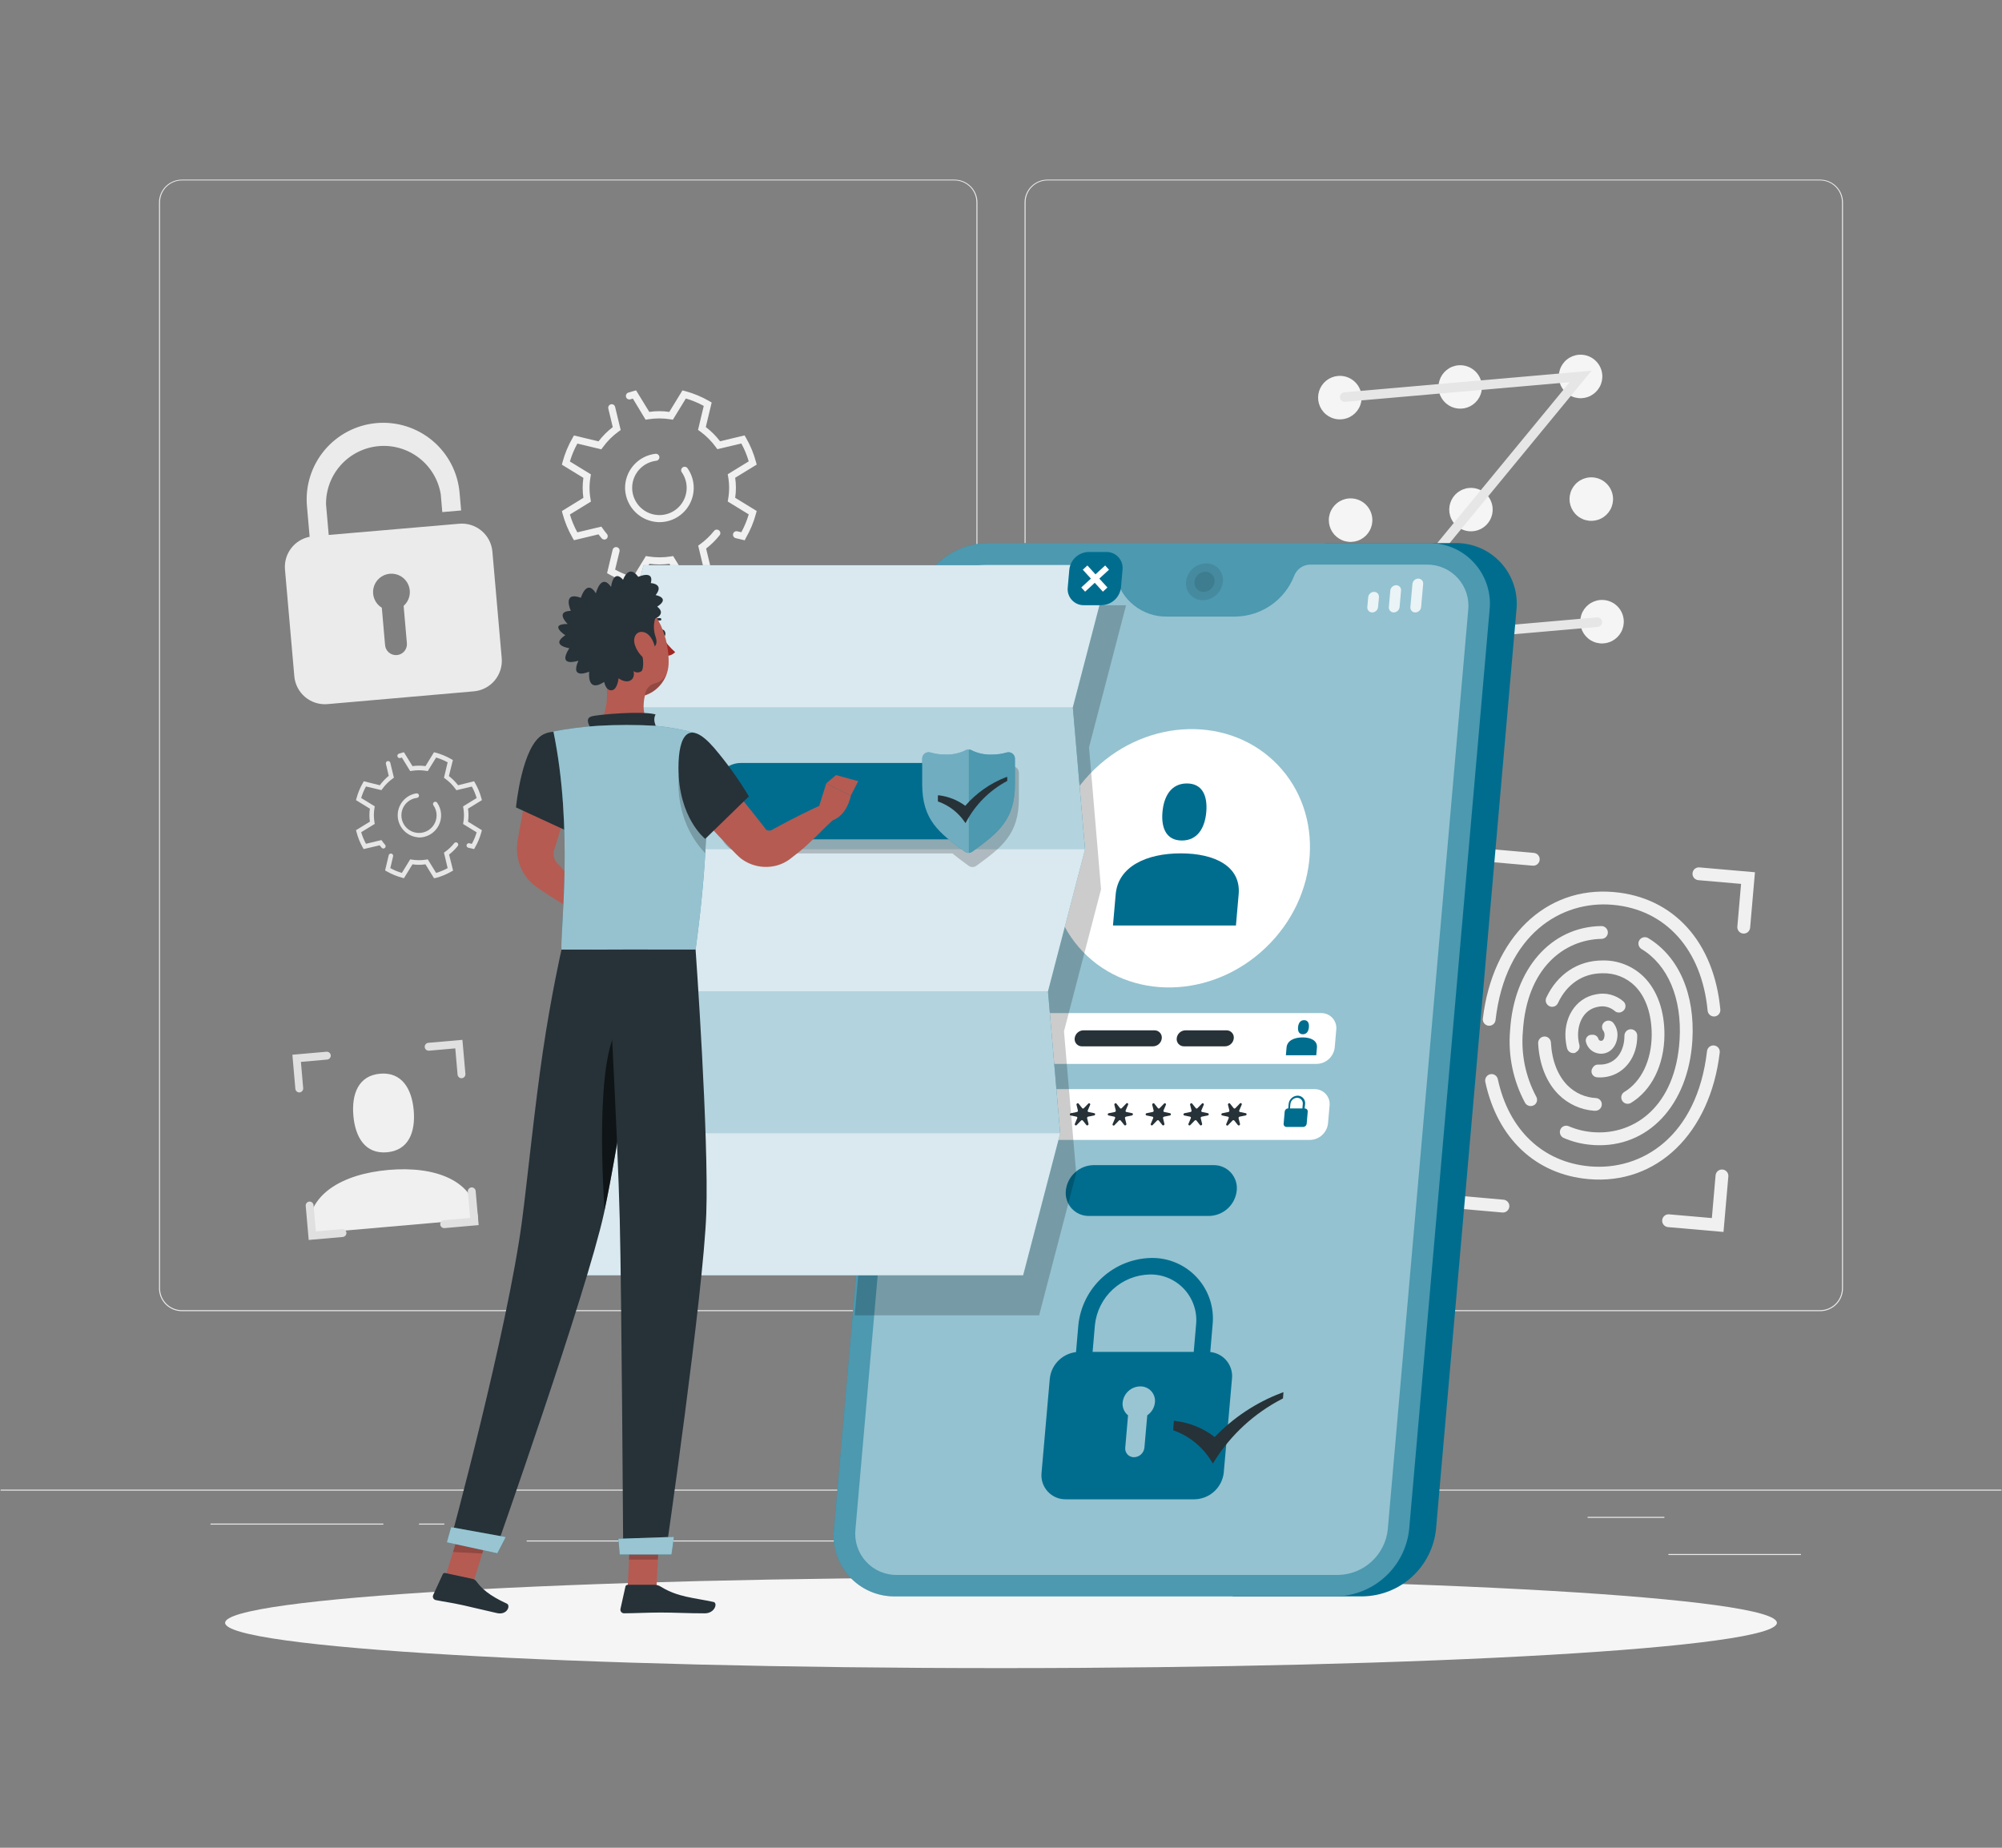 <svg width="780" height="720" viewBox="0 0 780 720" fill="none" xmlns="http://www.w3.org/2000/svg">
<rect x="0" y="0" width="780" height="720" fill="#808080" stroke="none"/>
<path d="M701.663 605.534H650.025V605.923H701.663V605.534Z" fill="#EBEBEB"/>
<path d="M516.63 609.775H503.081V610.164H516.63V609.775Z" fill="#EBEBEB"/>
<path d="M648.467 591.065H618.548V591.455H648.467V591.065Z" fill="#EBEBEB"/>
<path d="M149.353 593.685H82.016V594.075H149.353V593.685Z" fill="#EBEBEB"/>
<path d="M173.114 593.685H163.245V594.075H173.114V593.685Z" fill="#EBEBEB"/>
<path d="M351.256 600.264H205.2V600.654H351.256V600.264Z" fill="#EBEBEB"/>
<path d="M371.914 510.913H70.853C68.492 510.913 66.227 509.975 64.558 508.305C62.888 506.636 61.95 504.371 61.95 502.01V78.825C61.971 76.477 62.918 74.233 64.585 72.58C66.252 70.927 68.505 70 70.853 70H371.914C373.083 70 374.241 70.23 375.321 70.678C376.401 71.125 377.382 71.781 378.209 72.608C379.036 73.434 379.692 74.415 380.139 75.496C380.586 76.576 380.817 77.733 380.817 78.902V502.01C380.817 503.179 380.586 504.337 380.139 505.417C379.692 506.497 379.036 507.478 378.209 508.305C377.382 509.132 376.401 509.787 375.321 510.235C374.241 510.682 373.083 510.913 371.914 510.913ZM70.853 70.312C68.596 70.316 66.433 71.214 64.838 72.81C63.242 74.405 62.344 76.568 62.34 78.825V502.01C62.344 504.267 63.242 506.429 64.838 508.025C66.433 509.62 68.596 510.519 70.853 510.523H371.914C374.171 510.519 376.333 509.62 377.929 508.025C379.525 506.429 380.423 504.267 380.427 502.01V78.825C380.423 76.568 379.525 74.405 377.929 72.81C376.333 71.214 374.171 70.316 371.914 70.312H70.853Z" fill="#EBEBEB"/>
<path d="M709.147 510.913H408.085C405.724 510.913 403.46 509.975 401.79 508.305C400.121 506.636 399.183 504.371 399.183 502.01V78.825C399.203 76.477 400.15 74.233 401.817 72.58C403.485 70.927 405.737 70 408.085 70H709.147C711.508 70 713.772 70.938 715.442 72.608C717.111 74.277 718.049 76.541 718.049 78.902V502.01C718.049 504.371 717.111 506.636 715.442 508.305C713.772 509.975 711.508 510.913 709.147 510.913ZM408.085 70.312C405.829 70.316 403.666 71.214 402.07 72.81C400.475 74.405 399.577 76.568 399.572 78.825V502.01C399.577 504.267 400.475 506.429 402.07 508.025C403.666 509.62 405.829 510.519 408.085 510.523H709.147C711.403 510.519 713.566 509.62 715.161 508.025C716.757 506.429 717.655 504.267 717.659 502.01V78.825C717.655 76.568 716.757 74.405 715.161 72.81C713.566 71.214 711.403 70.316 709.147 70.312H408.085Z" fill="#EBEBEB"/>
<path d="M779.774 580.448H0.226V580.838H779.774V580.448Z" fill="#EBEBEB"/>
<path d="M186.272 474.975C184.963 459.914 169.59 454.286 151.364 455.876C133.138 457.466 118.997 465.683 120.276 480.744L186.272 474.975Z" fill="#F0F0F0"/>
<path d="M150.772 449.001C159.222 448.252 161.919 441.112 161.187 432.661C160.454 424.211 156.509 417.647 148.09 418.38C139.671 419.113 136.943 426.269 137.675 434.719C138.408 443.17 142.321 449.734 150.772 449.001Z" fill="#F0F0F0"/>
<path d="M530.474 154.191C530.622 155.863 530.271 157.541 529.465 159.013C528.659 160.484 527.434 161.684 525.946 162.46C524.458 163.236 522.774 163.552 521.106 163.37C519.437 163.189 517.861 162.516 516.575 161.437C515.289 160.359 514.352 158.924 513.883 157.313C513.413 155.702 513.432 153.988 513.937 152.387C514.442 150.787 515.41 149.372 516.719 148.323C518.028 147.273 519.619 146.635 521.291 146.489C523.53 146.295 525.754 146.997 527.476 148.441C529.198 149.885 530.276 151.953 530.474 154.191Z" fill="#F5F5F5"/>
<path d="M577.356 150.044C577.501 151.712 577.148 153.386 576.342 154.853C575.535 156.32 574.312 157.516 572.826 158.288C571.341 159.06 569.659 159.374 567.995 159.191C566.331 159.008 564.758 158.335 563.476 157.258C562.194 156.181 561.26 154.748 560.793 153.14C560.325 151.533 560.345 149.822 560.849 148.226C561.354 146.629 562.32 145.218 563.627 144.171C564.933 143.124 566.521 142.487 568.189 142.342C570.425 142.152 572.645 142.856 574.363 144.299C576.082 145.743 577.158 147.809 577.356 150.044Z" fill="#F5F5F5"/>
<path d="M624.254 145.944C624.402 147.615 624.051 149.293 623.245 150.765C622.439 152.237 621.215 153.436 619.727 154.212C618.239 154.988 616.554 155.305 614.886 155.123C613.218 154.941 611.641 154.268 610.355 153.19C609.07 152.111 608.133 150.676 607.663 149.065C607.194 147.454 607.212 145.74 607.717 144.14C608.222 142.539 609.19 141.125 610.499 140.075C611.808 139.025 613.399 138.387 615.071 138.242C617.31 138.047 619.534 138.749 621.256 140.193C622.978 141.637 624.056 143.705 624.254 145.944Z" fill="#F5F5F5"/>
<path d="M534.653 201.93C534.801 203.602 534.449 205.28 533.643 206.752C532.837 208.223 531.613 209.423 530.125 210.199C528.637 210.975 526.953 211.292 525.284 211.11C523.616 210.928 522.04 210.255 520.754 209.176C519.468 208.098 518.531 206.663 518.062 205.052C517.592 203.441 517.611 201.727 518.116 200.126C518.62 198.526 519.589 197.111 520.898 196.062C522.207 195.012 523.798 194.374 525.47 194.228C527.708 194.034 529.933 194.736 531.654 196.18C533.376 197.624 534.455 199.692 534.653 201.93Z" fill="#F5F5F5"/>
<path d="M581.535 197.846C581.68 199.514 581.327 201.188 580.52 202.655C579.714 204.123 578.491 205.318 577.005 206.09C575.519 206.862 573.838 207.177 572.174 206.993C570.509 206.81 568.937 206.137 567.655 205.06C566.373 203.983 565.439 202.55 564.972 200.942C564.504 199.335 564.524 197.624 565.028 196.028C565.532 194.431 566.499 193.02 567.805 191.973C569.112 190.926 570.699 190.289 572.367 190.144C573.475 190.048 574.591 190.171 575.651 190.506C576.711 190.841 577.695 191.381 578.546 192.096C579.398 192.811 580.1 193.687 580.613 194.674C581.125 195.66 581.439 196.738 581.535 197.846Z" fill="#F5F5F5"/>
<path d="M628.432 193.73C628.58 195.401 628.229 197.079 627.423 198.551C626.617 200.023 625.392 201.223 623.904 201.998C622.416 202.774 620.732 203.091 619.064 202.909C617.396 202.727 615.819 202.054 614.533 200.976C613.247 199.898 612.311 198.462 611.841 196.851C611.371 195.24 611.39 193.526 611.895 191.926C612.4 190.326 613.368 188.911 614.677 187.861C615.986 186.811 617.577 186.173 619.249 186.028C621.488 185.833 623.712 186.535 625.434 187.979C627.155 189.423 628.234 191.492 628.432 193.73Z" fill="#F5F5F5"/>
<path d="M538.831 249.733C538.976 251.401 538.622 253.074 537.816 254.542C537.01 256.009 535.787 257.205 534.301 257.977C532.815 258.749 531.134 259.063 529.47 258.88C527.805 258.697 526.233 258.024 524.951 256.947C523.669 255.87 522.735 254.437 522.267 252.829C521.8 251.221 521.82 249.511 522.324 247.915C522.828 246.318 523.795 244.907 525.101 243.86C526.408 242.812 527.995 242.176 529.663 242.031C530.771 241.933 531.888 242.054 532.949 242.388C534.01 242.722 534.995 243.263 535.846 243.978C536.698 244.694 537.4 245.57 537.912 246.558C538.425 247.545 538.737 248.624 538.831 249.733Z" fill="#F5F5F5"/>
<path d="M585.729 245.617C585.877 247.288 585.525 248.966 584.72 250.438C583.914 251.91 582.689 253.11 581.201 253.885C579.713 254.661 578.029 254.978 576.361 254.796C574.692 254.614 573.116 253.941 571.83 252.863C570.544 251.785 569.607 250.349 569.138 248.738C568.668 247.127 568.687 245.413 569.192 243.813C569.697 242.213 570.665 240.798 571.974 239.748C573.283 238.698 574.874 238.06 576.546 237.915C578.784 237.72 581.009 238.422 582.731 239.866C584.452 241.31 585.531 243.378 585.729 245.617Z" fill="#F5F5F5"/>
<path d="M632.611 241.501C632.759 243.172 632.407 244.85 631.601 246.322C630.795 247.794 629.571 248.993 628.083 249.769C626.595 250.545 624.911 250.862 623.242 250.68C621.574 250.498 619.998 249.825 618.712 248.747C617.426 247.668 616.489 246.233 616.02 244.622C615.55 243.011 615.569 241.297 616.074 239.697C616.578 238.096 617.547 236.682 618.856 235.632C620.165 234.582 621.756 233.944 623.428 233.799C625.666 233.604 627.891 234.306 629.612 235.75C631.334 237.194 632.413 239.262 632.611 241.501Z" fill="#F5F5F5"/>
<path d="M622.476 244.276L526.155 252.695L611.563 148.921L524.082 156.577C523.838 156.6 523.591 156.574 523.357 156.501C523.123 156.428 522.906 156.309 522.718 156.151C522.531 155.992 522.377 155.798 522.266 155.579C522.155 155.361 522.088 155.122 522.071 154.877C522.027 154.387 522.18 153.9 522.496 153.523C522.812 153.146 523.265 152.909 523.755 152.866L620.091 144.447L534.668 248.22L622.18 240.565C622.673 240.526 623.162 240.682 623.541 241C623.921 241.318 624.16 241.772 624.207 242.265C624.226 242.51 624.197 242.758 624.12 242.992C624.043 243.226 623.921 243.443 623.76 243.63C623.599 243.817 623.403 243.97 623.183 244.081C622.962 244.192 622.722 244.258 622.476 244.276Z" fill="#E6E6E6"/>
<path d="M623.958 429.543C623.81 429.089 623.531 428.689 623.157 428.392C622.782 428.095 622.329 427.916 621.853 427.875C617.665 427.682 613.7 425.93 610.737 422.964C606.886 419.082 604.625 413.204 604.251 406.219C604.215 405.589 603.941 404.996 603.483 404.562C603.025 404.127 602.419 403.883 601.788 403.88C601.446 403.882 601.109 403.953 600.796 404.088C600.483 404.224 600.201 404.422 599.966 404.669C599.732 404.917 599.55 405.21 599.431 405.53C599.313 405.85 599.261 406.19 599.277 406.531C599.714 414.732 602.489 421.748 607.213 426.472C610.913 430.177 615.821 432.429 621.042 432.817H621.401C621.811 432.848 622.222 432.778 622.598 432.612C622.975 432.446 623.304 432.189 623.557 431.865C623.81 431.541 623.979 431.16 624.049 430.755C624.119 430.349 624.088 429.933 623.958 429.543Z" fill="#F0F0F0"/>
<path d="M618.968 459.462C598.31 457.654 583.405 443.575 578.697 421.592C578.622 421.262 578.615 420.92 578.675 420.587C578.736 420.254 578.863 419.936 579.05 419.654C579.236 419.371 579.478 419.129 579.76 418.943C580.042 418.756 580.36 418.628 580.693 418.567C581.324 418.455 581.974 418.59 582.508 418.944C583.042 419.298 583.419 419.844 583.561 420.469C587.787 440.223 601.039 452.883 619.421 454.489C639.564 456.251 661.189 442.998 665.071 409.602C665.138 408.951 665.458 408.352 665.963 407.935C666.468 407.518 667.116 407.316 667.768 407.373C668.099 407.4 668.42 407.493 668.714 407.647C669.008 407.8 669.268 408.011 669.478 408.267C669.689 408.523 669.846 408.819 669.941 409.136C670.036 409.454 670.065 409.787 670.029 410.117C666.303 441.611 645.598 461.785 618.968 459.462Z" fill="#F0F0F0"/>
<path d="M579.992 399.686C579.661 399.659 579.34 399.566 579.046 399.412C578.752 399.259 578.492 399.048 578.281 398.792C578.071 398.536 577.913 398.241 577.819 397.923C577.724 397.605 577.694 397.272 577.731 396.942C581.442 365.449 602.146 345.258 628.76 347.597C652.147 349.639 667.816 367.101 670.263 393.403C670.289 393.733 670.248 394.065 670.144 394.38C670.04 394.694 669.874 394.985 669.656 395.234C669.438 395.484 669.173 395.688 668.876 395.834C668.579 395.98 668.255 396.065 667.925 396.085C667.274 396.115 666.637 395.892 666.148 395.461C665.66 395.03 665.357 394.427 665.305 393.777C663.045 370.079 649.06 354.379 628.339 352.571C608.274 350.809 586.555 364.045 582.689 397.41C582.661 397.737 582.57 398.055 582.419 398.346C582.269 398.637 582.062 398.896 581.812 399.107C581.561 399.319 581.272 399.479 580.959 399.578C580.647 399.677 580.318 399.714 579.992 399.686Z" fill="#F0F0F0"/>
<path d="M619.982 446.101C616.278 445.804 612.649 444.898 609.24 443.419C608.922 443.28 608.636 443.076 608.401 442.821C608.166 442.566 607.986 442.265 607.874 441.936C607.761 441.608 607.717 441.26 607.746 440.914C607.774 440.568 607.874 440.232 608.039 439.927C608.331 439.391 608.812 438.983 609.388 438.781C609.964 438.579 610.595 438.599 611.157 438.836C614.408 440.232 617.882 441.034 621.416 441.205C636.68 442.078 652.801 431.258 654.391 405.128C655.358 389.022 649.839 376.02 639.548 369.799C639.016 369.477 638.623 368.967 638.447 368.37C638.271 367.772 638.325 367.131 638.597 366.571C638.753 366.262 638.969 365.988 639.235 365.766C639.5 365.544 639.808 365.379 640.14 365.281C640.472 365.183 640.821 365.154 641.164 365.197C641.507 365.239 641.838 365.351 642.137 365.527C654.064 372.73 660.456 387.354 659.365 405.424C657.805 430.619 642.121 447.395 621.12 446.195L619.982 446.101Z" fill="#F0F0F0"/>
<path d="M597.781 430.556C597.494 430.751 597.17 430.884 596.829 430.947C596.488 431.011 596.138 431.004 595.8 430.926C595.462 430.849 595.144 430.703 594.865 430.497C594.586 430.291 594.353 430.03 594.179 429.73C589.558 421.138 587.527 411.389 588.332 401.666C589.798 377.547 604.251 361.13 623.88 360.849C624.226 360.842 624.569 360.907 624.889 361.039C625.208 361.171 625.497 361.367 625.737 361.616C625.977 361.865 626.163 362.161 626.284 362.485C626.404 362.809 626.456 363.154 626.437 363.5C626.398 364.123 626.126 364.709 625.676 365.143C625.226 365.576 624.629 365.824 624.005 365.838C609.443 366.119 594.818 377.126 593.322 401.963C592.565 410.739 594.374 419.546 598.529 427.313C598.842 427.853 598.938 428.49 598.799 429.098C598.66 429.705 598.296 430.238 597.781 430.588V430.556Z" fill="#F0F0F0"/>
<path d="M631.862 428.592C631.626 428.038 631.598 427.416 631.785 426.843C631.971 426.27 632.359 425.784 632.876 425.474C639.439 421.529 643.462 413.251 643.524 403.257C643.524 395.259 641.264 388.492 636.992 384.205C635.333 382.561 633.356 381.273 631.181 380.421C629.007 379.568 626.682 379.169 624.347 379.247C616.661 379.247 610.425 383.472 606.979 390.893C606.713 391.457 606.245 391.901 605.667 392.135C605.089 392.369 604.444 392.376 603.861 392.156C603.536 392.036 603.239 391.849 602.989 391.608C602.74 391.367 602.543 391.077 602.411 390.756C602.279 390.436 602.215 390.091 602.223 389.744C602.231 389.397 602.311 389.056 602.458 388.742C606.73 379.652 614.728 374.273 624.285 374.258C627.279 374.18 630.257 374.71 633.041 375.814C635.825 376.918 638.357 378.573 640.484 380.681C645.707 385.92 648.545 393.949 648.482 403.304C648.389 415.075 643.431 424.959 635.355 429.808C635.049 429.975 634.712 430.076 634.364 430.105C634.017 430.134 633.668 430.089 633.339 429.975C633.01 429.86 632.708 429.678 632.454 429.44C632.2 429.202 631.998 428.913 631.862 428.592Z" fill="#F0F0F0"/>
<path d="M613.902 410.179C613.569 410.315 613.21 410.377 612.851 410.361C612.492 410.345 612.14 410.252 611.82 410.088C611.5 409.923 611.22 409.692 610.998 409.409C610.776 409.126 610.618 408.798 610.534 408.449C610.363 407.778 610.238 407.077 610.129 406.359C608.71 397.005 613.73 388.913 621.791 387.463C623.668 387.055 625.614 387.092 627.474 387.571C629.334 388.05 631.056 388.958 632.502 390.223C632.773 390.464 632.987 390.763 633.126 391.098C633.266 391.433 633.328 391.795 633.309 392.158C633.289 392.52 633.189 392.874 633.014 393.192C632.839 393.51 632.595 393.785 632.299 393.996L632.143 394.105C631.676 394.43 631.111 394.584 630.543 394.542C629.975 394.499 629.439 394.262 629.025 393.871C628.151 393.133 627.117 392.608 626.005 392.337C624.893 392.066 623.733 392.058 622.617 392.312C616.474 393.419 614.136 399.811 615.009 405.549C615.102 406.11 615.196 406.656 615.336 407.108C615.487 407.695 615.42 408.317 615.147 408.858C614.875 409.4 614.416 409.825 613.855 410.054L613.902 410.179Z" fill="#F0F0F0"/>
<path d="M622.149 419.783C621.756 419.745 621.379 419.607 621.055 419.382C620.73 419.157 620.467 418.854 620.292 418.499C620.118 418.145 620.036 417.752 620.056 417.357C620.075 416.963 620.195 416.58 620.403 416.244L620.622 415.901C620.845 415.544 621.163 415.255 621.539 415.065C621.916 414.875 622.337 414.793 622.758 414.826C623.54 414.87 624.325 414.823 625.096 414.685C630.459 413.719 632.892 408.729 632.892 403.647C632.876 403.036 633.083 402.441 633.472 401.971C633.862 401.501 634.409 401.188 635.012 401.09C635.358 401.037 635.711 401.058 636.049 401.15C636.386 401.243 636.701 401.405 636.971 401.628C637.242 401.85 637.463 402.126 637.619 402.439C637.776 402.752 637.865 403.094 637.881 403.444C638.021 411.583 633.203 418.302 625.985 419.596C624.721 419.83 623.431 419.893 622.149 419.783Z" fill="#F0F0F0"/>
<path d="M623.256 410.569C621.997 410.463 620.802 409.966 619.84 409.147C618.878 408.327 618.197 407.227 617.892 406.001C617.804 405.655 617.8 405.293 617.88 404.945C617.96 404.597 618.122 404.274 618.352 404.001C618.582 403.728 618.874 403.514 619.204 403.376C619.533 403.239 619.891 403.182 620.247 403.21H620.823C621.26 403.256 621.674 403.428 622.014 403.705C622.355 403.982 622.607 404.352 622.741 404.77C622.795 404.987 622.916 405.182 623.087 405.327C623.257 405.472 623.469 405.561 623.692 405.58C624.893 405.689 625.095 404.021 625.127 403.616C625.199 403.009 625.085 402.394 624.799 401.854C624.369 401.334 624.147 400.673 624.176 399.999C624.215 399.503 624.402 399.031 624.711 398.642C625.021 398.254 625.44 397.966 625.914 397.817C626.388 397.668 626.896 397.664 627.372 397.806C627.848 397.947 628.272 398.227 628.588 398.611C629.804 400.148 630.365 402.104 630.147 404.052C629.741 408.153 626.857 410.881 623.256 410.569Z" fill="#F0F0F0"/>
<path d="M576.358 354.769C576.032 354.742 575.715 354.65 575.424 354.499C575.134 354.349 574.876 354.142 574.666 353.891C574.456 353.641 574.297 353.351 574.2 353.038C574.102 352.726 574.067 352.398 574.097 352.072L575.984 330.447L597.609 332.349C597.935 332.377 598.252 332.468 598.542 332.619C598.833 332.77 599.09 332.976 599.301 333.227C599.511 333.478 599.669 333.768 599.767 334.08C599.864 334.392 599.899 334.721 599.869 335.047C599.842 335.373 599.75 335.691 599.6 335.982C599.449 336.274 599.243 336.532 598.992 336.744C598.742 336.955 598.452 337.115 598.14 337.214C597.827 337.314 597.499 337.351 597.172 337.323L580.521 335.857L579.071 352.508C579.041 352.835 578.948 353.153 578.796 353.443C578.643 353.734 578.435 353.991 578.183 354.201C577.931 354.411 577.64 354.57 577.327 354.667C577.014 354.764 576.685 354.799 576.358 354.769Z" fill="#F0F0F0"/>
<path d="M679.15 363.765C678.824 363.738 678.507 363.646 678.216 363.495C677.926 363.345 677.668 363.138 677.458 362.887C677.248 362.636 677.089 362.347 676.992 362.034C676.894 361.722 676.859 361.394 676.889 361.068L678.339 344.417L661.688 342.967C661.361 342.937 661.044 342.844 660.753 342.691C660.463 342.539 660.205 342.331 659.995 342.079C659.785 341.827 659.627 341.536 659.53 341.223C659.432 340.91 659.397 340.58 659.427 340.254C659.455 339.928 659.547 339.61 659.697 339.32C659.848 339.03 660.055 338.772 660.305 338.562C660.556 338.352 660.846 338.193 661.158 338.096C661.47 337.998 661.799 337.963 662.125 337.993L683.749 339.88L681.863 361.551C681.792 362.202 681.468 362.8 680.96 363.214C680.453 363.628 679.802 363.826 679.15 363.765Z" fill="#F0F0F0"/>
<path d="M671.494 480.043L649.87 478.156C649.543 478.127 649.225 478.033 648.935 477.881C648.644 477.729 648.387 477.521 648.177 477.269C647.967 477.017 647.809 476.726 647.711 476.413C647.614 476.099 647.579 475.77 647.609 475.443C647.637 475.117 647.728 474.8 647.879 474.51C648.03 474.219 648.236 473.962 648.487 473.751C648.738 473.541 649.028 473.383 649.34 473.285C649.652 473.188 649.981 473.153 650.306 473.183L666.958 474.633L668.407 457.997C668.435 457.669 668.527 457.35 668.678 457.057C668.83 456.765 669.038 456.506 669.29 456.294C669.542 456.082 669.834 455.923 670.148 455.824C670.462 455.726 670.792 455.691 671.12 455.721C671.446 455.748 671.764 455.84 672.054 455.991C672.344 456.141 672.602 456.348 672.812 456.599C673.022 456.849 673.181 457.139 673.278 457.452C673.376 457.764 673.411 458.092 673.381 458.418L671.494 480.043Z" fill="#F0F0F0"/>
<path d="M585.354 472.465L563.729 470.563L565.616 448.954C565.679 448.294 565.999 447.686 566.507 447.261C567.014 446.835 567.668 446.625 568.329 446.678C568.656 446.707 568.973 446.8 569.264 446.953C569.554 447.105 569.812 447.313 570.022 447.565C570.232 447.817 570.39 448.108 570.487 448.421C570.585 448.734 570.62 449.064 570.59 449.39L569.14 466.01L585.775 467.476C586.102 467.503 586.42 467.595 586.711 467.745C587.002 467.896 587.261 468.102 587.472 468.353C587.684 468.603 587.844 468.893 587.943 469.205C588.042 469.518 588.079 469.847 588.051 470.173C587.996 470.834 587.681 471.446 587.175 471.875C586.67 472.305 586.015 472.517 585.354 472.465Z" fill="#F0F0F0"/>
<path d="M116.737 425.676C116.331 425.707 115.929 425.577 115.617 425.315C115.305 425.052 115.108 424.679 115.069 424.273L113.915 410.99L127.199 409.82C127.605 409.79 128.007 409.92 128.319 410.182C128.63 410.444 128.827 410.818 128.867 411.223C128.893 411.627 128.761 412.025 128.499 412.334C128.238 412.642 127.866 412.837 127.464 412.876L117.236 413.78L118.125 424.008C118.155 424.412 118.028 424.812 117.769 425.123C117.51 425.435 117.14 425.633 116.737 425.676Z" fill="#E0E0E0"/>
<path d="M179.943 420.142C179.539 420.172 179.139 420.045 178.827 419.786C178.516 419.527 178.318 419.157 178.274 418.754L177.386 408.511L167.142 409.415C166.736 409.446 166.334 409.316 166.022 409.054C165.71 408.791 165.514 408.417 165.474 408.012C165.444 407.606 165.573 407.204 165.836 406.892C166.098 406.58 166.472 406.383 166.877 406.344L180.161 405.19L181.33 418.473C181.361 418.877 181.233 419.277 180.974 419.589C180.715 419.9 180.345 420.098 179.943 420.142Z" fill="#E0E0E0"/>
<path d="M186.491 477.376L173.192 478.546C172.786 478.576 172.384 478.446 172.072 478.184C171.76 477.922 171.563 477.548 171.524 477.143C171.493 476.736 171.623 476.334 171.885 476.023C172.148 475.711 172.522 475.514 172.927 475.474L183.155 474.586L182.266 464.358C182.235 463.954 182.363 463.554 182.622 463.243C182.881 462.932 183.251 462.733 183.654 462.69C184.057 462.659 184.457 462.787 184.769 463.046C185.08 463.305 185.279 463.675 185.322 464.077L186.491 477.376Z" fill="#E0E0E0"/>
<path d="M133.513 482.007L120.276 483.161L119.107 469.862C119.081 469.458 119.212 469.06 119.474 468.751C119.736 468.443 120.107 468.249 120.51 468.209C120.911 468.182 121.307 468.312 121.615 468.571C121.923 468.829 122.119 469.197 122.163 469.597L123.067 479.84L133.295 478.936C133.701 478.905 134.103 479.035 134.415 479.297C134.726 479.559 134.923 479.933 134.963 480.339C134.978 480.544 134.952 480.749 134.887 480.944C134.822 481.139 134.719 481.319 134.585 481.474C134.45 481.629 134.286 481.756 134.102 481.847C133.918 481.939 133.718 481.993 133.513 482.007Z" fill="#E0E0E0"/>
<path d="M178.867 204.082L128.072 208.448L127.027 196.552C126.951 190.874 129.024 185.378 132.831 181.165C136.638 176.953 141.897 174.335 147.553 173.838C153.209 173.341 158.844 175.001 163.328 178.485C167.811 181.969 170.812 187.019 171.727 192.623L172.319 199.545L179.663 198.906L179.055 191.984C178.713 188.079 177.605 184.28 175.795 180.804C173.985 177.328 171.508 174.242 168.505 171.723C165.502 169.204 162.033 167.301 158.295 166.122C154.557 164.944 150.623 164.514 146.719 164.855C138.833 165.546 131.545 169.341 126.458 175.405C123.939 178.408 122.036 181.877 120.857 185.615C119.679 189.353 119.249 193.287 119.591 197.191L120.635 209.165C117.743 209.731 115.162 211.347 113.389 213.701C111.616 216.055 110.776 218.982 111.031 221.918L114.664 263.453C114.793 265.02 115.231 266.547 115.953 267.945C116.674 269.343 117.664 270.584 118.866 271.598C120.069 272.612 121.46 273.379 122.959 273.854C124.459 274.329 126.037 274.503 127.604 274.366L184.558 269.393C186.126 269.263 187.652 268.825 189.05 268.104C190.448 267.383 191.69 266.393 192.704 265.19C193.718 263.988 194.484 262.597 194.959 261.097C195.434 259.598 195.609 258.019 195.472 256.452L191.839 214.918C191.7 213.354 191.254 211.834 190.527 210.442C189.799 209.051 188.805 207.817 187.6 206.811C186.395 205.804 185.004 205.045 183.505 204.577C182.007 204.109 180.431 203.941 178.867 204.082ZM157.258 236.091L158.506 250.388C158.59 250.963 158.555 251.549 158.404 252.111C158.254 252.673 157.99 253.198 157.629 253.654C157.269 254.11 156.819 254.488 156.307 254.764C155.795 255.04 155.232 255.209 154.653 255.26C154.074 255.311 153.49 255.243 152.938 255.06C152.386 254.878 151.877 254.585 151.442 254.199C151.007 253.813 150.656 253.342 150.409 252.815C150.163 252.289 150.026 251.717 150.009 251.136L148.761 236.823C147.475 236.034 146.471 234.858 145.892 233.464C145.312 232.07 145.188 230.529 145.535 229.061C145.883 227.592 146.685 226.27 147.827 225.284C148.97 224.297 150.394 223.696 151.898 223.567C153.402 223.437 154.908 223.785 156.203 224.561C157.497 225.338 158.514 226.502 159.108 227.89C159.702 229.278 159.843 230.817 159.51 232.29C159.178 233.762 158.39 235.092 157.258 236.091Z" fill="#EBEBEB"/>
<path d="M265.958 228.076L260.828 219.673C258.243 220.041 255.618 220.041 253.033 219.673L247.888 228.045L246.906 227.78C243.572 226.902 240.372 225.575 237.395 223.836L236.522 223.337L238.689 214.232C238.731 214.055 238.808 213.888 238.915 213.742C239.022 213.595 239.157 213.471 239.312 213.376C239.467 213.282 239.639 213.22 239.819 213.192C239.998 213.165 240.181 213.174 240.358 213.218C240.711 213.303 241.016 213.525 241.206 213.835C241.396 214.145 241.455 214.517 241.371 214.871L239.656 221.965C241.871 223.172 244.207 224.144 246.625 224.865L251.645 216.664L252.565 216.82C255.478 217.288 258.446 217.288 261.359 216.82L262.263 216.664L267.283 224.865C269.703 224.149 272.039 223.177 274.252 221.965L272.023 212.61L272.771 212.064C274.802 210.6 276.622 208.863 278.181 206.904C278.398 206.622 278.716 206.434 279.068 206.382C279.42 206.33 279.778 206.416 280.068 206.623C280.219 206.728 280.348 206.863 280.445 207.02C280.543 207.177 280.608 207.351 280.636 207.534C280.663 207.716 280.653 207.902 280.607 208.081C280.56 208.259 280.477 208.427 280.364 208.572C278.832 210.507 277.067 212.245 275.11 213.748L277.402 223.306L276.513 223.804C273.54 225.541 270.346 226.868 267.018 227.749L265.958 228.076ZM234.433 209.773C234.012 209.289 233.591 208.775 233.186 208.213L223.628 210.505L223.114 209.632C221.388 206.649 220.061 203.451 219.169 200.122L218.92 199.14L227.292 193.995C226.924 191.409 226.924 188.784 227.292 186.199L218.92 181.07L219.169 180.072C220.061 176.747 221.388 173.555 223.114 170.577L223.628 169.688L233.186 171.98C234.781 169.892 236.648 168.025 238.736 166.43L237.005 159.195C236.921 158.842 236.98 158.469 237.17 158.16C237.36 157.85 237.665 157.628 238.019 157.543C238.193 157.501 238.373 157.494 238.55 157.523C238.727 157.551 238.896 157.615 239.048 157.709C239.201 157.803 239.333 157.926 239.437 158.072C239.541 158.217 239.616 158.382 239.656 158.556L241.823 167.568L241.075 168.098C238.673 169.826 236.567 171.932 234.838 174.334L234.293 175.083L224.938 172.853C223.726 175.066 222.753 177.403 222.038 179.822L230.223 184.843L230.083 185.747C229.562 188.655 229.562 191.632 230.083 194.54L230.223 195.46L222.038 200.48C222.756 202.894 223.728 205.225 224.938 207.434L234.293 205.204L234.838 205.953C235.323 206.66 235.843 207.341 236.397 207.995C236.638 208.247 236.772 208.582 236.772 208.931C236.772 209.279 236.638 209.614 236.397 209.866C236.264 209.993 236.107 210.092 235.935 210.157C235.762 210.221 235.579 210.25 235.395 210.241C235.211 210.232 235.031 210.186 234.866 210.106C234.7 210.025 234.553 209.912 234.433 209.773ZM290.155 210.537L286.631 209.695C286.278 209.61 285.973 209.388 285.783 209.078C285.593 208.768 285.534 208.396 285.618 208.042C285.703 207.689 285.925 207.383 286.235 207.193C286.545 207.003 286.917 206.944 287.271 207.029L288.83 207.387C290.034 205.178 291.001 202.847 291.714 200.434L283.529 195.413L283.685 194.493C284.205 191.585 284.205 188.608 283.685 185.7L283.529 184.796L291.714 179.776C291.004 177.356 290.037 175.02 288.83 172.806L279.475 175.036L278.945 174.288C277.213 171.889 275.107 169.784 272.709 168.051L271.96 167.521L274.19 158.166C271.976 156.959 269.64 155.992 267.221 155.282L262.154 163.545L261.249 163.389C258.337 162.922 255.369 162.922 252.456 163.389L251.536 163.545L246.563 155.313L245.627 155.594C245.294 155.704 244.932 155.679 244.617 155.524C244.302 155.37 244.06 155.098 243.943 154.768C243.879 154.597 243.849 154.415 243.856 154.233C243.863 154.05 243.906 153.871 243.983 153.705C244.06 153.54 244.169 153.391 244.304 153.269C244.439 153.146 244.598 153.051 244.77 152.99C245.456 152.772 246.157 152.569 246.843 152.382L247.826 152.117L252.971 160.505C255.555 160.121 258.182 160.121 260.766 160.505L265.895 152.117L266.893 152.382C270.219 153.27 273.412 154.597 276.388 156.327L277.277 156.841L274.985 166.399C277.076 167.991 278.943 169.858 280.535 171.949L290.093 169.657L290.607 170.546C292.34 173.52 293.666 176.714 294.552 180.041L294.817 181.038L286.429 186.168C286.817 188.752 286.817 191.379 286.429 193.963L294.817 199.108L294.552 200.091C293.667 203.422 292.34 206.621 290.607 209.601L290.155 210.537ZM256.51 203.458C253.112 203.324 249.891 201.914 247.487 199.51C245.082 197.106 243.673 193.884 243.538 190.487C243.445 187.145 244.607 183.89 246.794 181.362C248.981 178.834 252.036 177.217 255.356 176.829C255.551 176.805 255.748 176.822 255.936 176.88C256.124 176.938 256.297 177.034 256.444 177.164C256.592 177.294 256.71 177.453 256.791 177.632C256.872 177.811 256.914 178.005 256.915 178.201C256.913 178.532 256.79 178.852 256.569 179.099C256.348 179.346 256.044 179.504 255.715 179.542C253.404 179.805 251.244 180.82 249.566 182.43C247.889 184.04 246.786 186.156 246.427 188.454C246.069 190.751 246.474 193.103 247.582 195.147C248.689 197.192 250.437 198.817 252.557 199.772C254.678 200.727 257.053 200.959 259.318 200.433C261.583 199.908 263.613 198.653 265.096 196.862C266.579 195.071 267.433 192.842 267.526 190.519C267.62 188.195 266.949 185.905 265.615 184.001C265.422 183.731 265.338 183.399 265.378 183.07C265.419 182.741 265.581 182.439 265.833 182.223C265.979 182.094 266.15 181.997 266.336 181.939C266.521 181.881 266.717 181.864 266.911 181.887C267.104 181.911 267.29 181.975 267.456 182.076C267.622 182.177 267.765 182.312 267.876 182.473C269.294 184.502 270.12 186.885 270.261 189.357C270.402 191.828 269.854 194.29 268.676 196.468C267.498 198.645 265.738 200.452 263.592 201.687C261.447 202.921 259 203.535 256.525 203.458H256.51Z" fill="#F0F0F0"/>
<path d="M169.091 342.203L165.77 336.793C164.09 337.042 162.383 337.042 160.703 336.793L157.382 342.203L156.743 342.031C154.591 341.464 152.524 340.609 150.6 339.49L150.039 339.163L151.442 333.269C151.497 333.043 151.64 332.847 151.838 332.725C152.036 332.602 152.275 332.563 152.502 332.614C152.616 332.642 152.723 332.692 152.818 332.76C152.912 332.829 152.992 332.916 153.053 333.016C153.114 333.116 153.154 333.227 153.172 333.343C153.19 333.459 153.185 333.577 153.157 333.69L152.066 338.274C153.496 339.058 155.007 339.685 156.571 340.145L159.814 334.86L160.391 334.953C162.275 335.265 164.198 335.265 166.082 334.953L166.659 334.86L169.917 340.145C171.473 339.675 172.978 339.048 174.407 338.274L172.973 332.256L173.456 331.897C174.767 330.956 175.942 329.838 176.949 328.576C177.086 328.391 177.29 328.267 177.518 328.232C177.746 328.197 177.978 328.254 178.165 328.389C178.261 328.457 178.342 328.544 178.404 328.644C178.466 328.744 178.508 328.855 178.527 328.971C178.545 329.087 178.541 329.205 178.514 329.32C178.486 329.434 178.437 329.542 178.368 329.637C177.374 330.887 176.233 332.013 174.969 332.989L176.528 339.225L175.951 339.552C174.028 340.674 171.961 341.529 169.808 342.094L169.091 342.203ZM148.729 330.369L147.918 329.387L141.682 330.853L141.355 330.291C140.256 328.359 139.422 326.288 138.876 324.133L138.704 323.494L144.114 320.173C143.865 318.493 143.865 316.786 144.114 315.106L138.704 311.785L138.876 311.146C139.441 308.992 140.296 306.926 141.417 305.003L141.744 304.426L147.981 305.985C148.984 304.62 150.151 303.384 151.458 302.306L150.351 297.628C150.323 297.516 150.318 297.399 150.336 297.284C150.354 297.169 150.395 297.06 150.456 296.961C150.516 296.862 150.597 296.777 150.691 296.709C150.785 296.642 150.892 296.594 151.005 296.568C151.233 296.516 151.471 296.556 151.669 296.679C151.868 296.801 152.01 296.997 152.066 297.223L153.469 303.038L152.97 303.397C151.425 304.505 150.071 305.859 148.963 307.404L148.604 307.887L142.586 306.453C141.812 307.882 141.185 309.387 140.715 310.943L146.001 314.186L145.907 314.778C145.746 315.716 145.663 316.665 145.658 317.616C145.663 318.572 145.746 319.526 145.907 320.469L146.001 321.046L140.715 324.289C141.182 325.851 141.809 327.361 142.586 328.795L148.604 327.345L148.963 327.828C149.285 328.29 149.634 328.732 150.008 329.153C150.161 329.315 150.247 329.53 150.247 329.754C150.247 329.977 150.161 330.192 150.008 330.354C149.927 330.443 149.829 330.514 149.719 330.563C149.61 330.612 149.492 330.639 149.372 330.64C149.252 330.641 149.133 330.618 149.022 330.572C148.912 330.525 148.812 330.456 148.729 330.369ZM184.729 330.853L182.452 330.323C182.339 330.295 182.231 330.246 182.137 330.177C182.042 330.108 181.962 330.021 181.901 329.921C181.841 329.821 181.8 329.71 181.782 329.594C181.764 329.479 181.77 329.36 181.798 329.247C181.823 329.134 181.871 329.027 181.939 328.932C182.006 328.838 182.092 328.758 182.19 328.697C182.289 328.636 182.399 328.595 182.513 328.577C182.628 328.559 182.745 328.564 182.858 328.592L183.84 328.826C184.624 327.395 185.251 325.885 185.711 324.32L180.426 321.077L180.519 320.5C180.68 319.558 180.763 318.603 180.769 317.647C180.763 316.696 180.68 315.747 180.519 314.81L180.426 314.217L185.711 310.974C185.248 309.416 184.621 307.91 183.84 306.484L177.822 307.918L177.463 307.435C176.355 305.89 175.001 304.537 173.456 303.428L172.973 303.07L174.407 297.051C172.981 296.271 171.476 295.644 169.917 295.181L166.659 300.466L166.082 300.372C164.198 300.061 162.275 300.061 160.391 300.372L159.814 300.466L156.571 295.181L155.963 295.368C155.746 295.437 155.51 295.419 155.306 295.317C155.103 295.215 154.947 295.037 154.872 294.822C154.83 294.713 154.81 294.596 154.814 294.479C154.819 294.362 154.846 294.247 154.896 294.14C154.945 294.034 155.015 293.939 155.102 293.861C155.189 293.782 155.291 293.722 155.402 293.684L156.743 293.278L157.382 293.123L160.703 298.533C162.383 298.283 164.09 298.283 165.77 298.533L169.091 293.123L169.73 293.278C171.882 293.856 173.947 294.716 175.873 295.835L176.45 296.163L174.891 302.399C176.233 303.438 177.438 304.643 178.477 305.985L184.713 304.426L185.04 305.003C186.162 306.926 187.017 308.992 187.582 311.146L187.753 311.785L182.343 315.106C182.593 316.786 182.593 318.493 182.343 320.173L187.753 323.494L187.582 324.133C187.014 326.285 186.159 328.351 185.04 330.276L184.729 330.853ZM162.995 326.285C160.876 326.139 158.886 325.219 157.403 323.699C155.92 322.178 155.049 320.165 154.957 318.044C154.864 315.922 155.556 313.841 156.901 312.198C158.246 310.554 160.149 309.464 162.246 309.134C162.372 309.121 162.498 309.135 162.618 309.173C162.737 309.212 162.848 309.275 162.941 309.359C163.035 309.442 163.111 309.545 163.163 309.659C163.215 309.773 163.243 309.897 163.244 310.023C163.246 310.239 163.166 310.448 163.022 310.61C162.878 310.771 162.68 310.873 162.465 310.896C161.15 311.047 159.906 311.574 158.884 312.416C157.862 313.257 157.106 314.376 156.705 315.637C156.305 316.899 156.278 318.25 156.629 319.526C156.979 320.803 157.69 321.951 158.678 322.832C159.666 323.713 160.888 324.289 162.196 324.491C163.504 324.694 164.843 324.513 166.05 323.972C167.258 323.43 168.284 322.551 169.003 321.44C169.722 320.329 170.105 319.033 170.104 317.71C170.107 316.302 169.671 314.929 168.857 313.781C168.738 313.603 168.687 313.389 168.712 313.178C168.738 312.966 168.839 312.77 168.997 312.627C169.091 312.542 169.202 312.479 169.322 312.441C169.443 312.403 169.57 312.39 169.695 312.405C169.821 312.42 169.941 312.461 170.05 312.526C170.158 312.591 170.251 312.679 170.323 312.783C171.234 314.095 171.765 315.634 171.854 317.229C171.944 318.824 171.589 320.413 170.83 321.818C170.07 323.224 168.936 324.391 167.553 325.191C166.17 325.99 164.592 326.39 162.995 326.347V326.285Z" fill="#E6E6E6"/>
<path d="M389.999 650C556.951 650 692.293 642.098 692.293 632.351C692.293 622.604 556.951 614.702 389.999 614.702C223.047 614.702 87.706 622.604 87.706 632.351C87.706 642.098 223.047 650 389.999 650Z" fill="#F5F5F5"/>
<path d="M566.879 211.613H516.115L480.256 622.045H531.02C538.145 621.908 544.973 619.168 550.217 614.343C555.462 609.518 558.76 602.941 559.489 595.853L590.811 237.79C591.175 234.454 590.824 231.079 589.781 227.889C588.738 224.699 587.028 221.768 584.763 219.291C582.499 216.815 579.733 214.849 576.649 213.525C573.565 212.201 570.235 211.549 566.879 211.613Z" fill="#006D8F"/>
<path d="M556.527 211.613H384.715C377.59 211.746 370.759 214.482 365.512 219.304C360.265 224.126 356.963 230.701 356.23 237.79L324.908 595.852C324.547 599.186 324.899 602.558 325.941 605.745C326.983 608.932 328.691 611.862 330.951 614.339C333.211 616.816 335.972 618.784 339.051 620.112C342.13 621.441 345.456 622.1 348.809 622.045H520.606C527.721 621.892 534.536 619.147 539.77 614.323C545.004 609.5 548.296 602.932 549.028 595.852L580.35 237.79C580.713 234.463 580.364 231.097 579.328 227.915C578.291 224.733 576.591 221.807 574.338 219.332C572.086 216.857 569.333 214.889 566.262 213.558C563.192 212.227 559.873 211.564 556.527 211.613Z" fill="#006D8F"/>
<path opacity="0.3" d="M556.527 211.613H384.715C377.59 211.746 370.759 214.482 365.512 219.304C360.265 224.126 356.963 230.701 356.23 237.79L324.908 595.852C324.547 599.186 324.899 602.558 325.941 605.745C326.983 608.932 328.691 611.862 330.951 614.339C333.211 616.816 335.972 618.784 339.051 620.112C342.13 621.441 345.456 622.1 348.809 622.045H520.606C527.721 621.892 534.536 619.147 539.77 614.323C545.004 609.5 548.296 602.932 549.028 595.852L580.35 237.79C580.713 234.463 580.364 231.097 579.328 227.915C578.291 224.733 576.591 221.807 574.338 219.332C572.086 216.857 569.333 214.889 566.262 213.558C563.192 212.227 559.873 211.564 556.527 211.613Z" fill="white"/>
<path opacity="0.4" d="M555.794 220.001H510.487C509.136 220.012 507.82 220.428 506.708 221.195C505.596 221.962 504.74 223.045 504.251 224.304C502.464 228.928 499.34 232.915 495.277 235.756C491.214 238.596 486.397 240.162 481.441 240.254H454.718C450.05 240.348 445.495 238.811 441.838 235.908C438.181 233.005 435.651 228.918 434.684 224.351C434.426 223.115 433.744 222.008 432.756 221.222C431.767 220.437 430.536 220.021 429.274 220.048H383.982C379.139 220.133 374.496 221.991 370.93 225.269C367.365 228.547 365.125 233.018 364.633 237.837L333.296 595.899C333.045 598.166 333.28 600.461 333.986 602.63C334.692 604.799 335.853 606.792 337.39 608.477C338.928 610.162 340.807 611.5 342.902 612.401C344.997 613.302 347.261 613.747 349.541 613.704H521.354C526.198 613.615 530.841 611.754 534.406 608.473C537.972 605.192 540.211 600.719 540.702 595.899L572.024 237.837C572.28 235.569 572.048 233.272 571.345 231.1C570.642 228.929 569.484 226.932 567.948 225.244C566.412 223.556 564.533 222.215 562.437 221.311C560.341 220.406 558.076 219.96 555.794 220.001Z" fill="white"/>
<path d="M512.982 414.561H392.744C391.918 414.574 391.098 414.412 390.339 414.085C389.58 413.758 388.9 413.273 388.342 412.662C387.785 412.052 387.364 411.33 387.107 410.545C386.85 409.759 386.762 408.928 386.851 408.106L387.459 401.215C387.638 399.468 388.45 397.846 389.743 396.657C391.035 395.468 392.719 394.793 394.475 394.76H514.728C515.554 394.747 516.374 394.909 517.133 395.236C517.892 395.564 518.573 396.049 519.13 396.659C519.687 397.269 520.109 397.991 520.366 398.777C520.623 399.562 520.71 400.393 520.621 401.215L520.029 408.106C519.846 409.857 519.028 411.481 517.73 412.67C516.431 413.86 514.742 414.532 512.982 414.561Z" fill="white"/>
<path d="M510.394 444.184H390.141C389.315 444.198 388.496 444.036 387.737 443.708C386.979 443.381 386.299 442.895 385.743 442.285C385.187 441.674 384.767 440.952 384.512 440.166C384.257 439.381 384.172 438.55 384.263 437.729L384.855 430.838C385.037 429.092 385.851 427.473 387.143 426.284C388.435 425.095 390.116 424.419 391.871 424.383H512.124C512.951 424.37 513.771 424.532 514.529 424.859C515.288 425.187 515.969 425.672 516.526 426.282C517.084 426.892 517.505 427.614 517.762 428.4C518.019 429.185 518.106 430.016 518.018 430.838L517.41 437.729C517.228 439.475 516.414 441.095 515.122 442.283C513.83 443.472 512.149 444.148 510.394 444.184Z" fill="white"/>
<path opacity="0.1" d="M476.451 226.705C476.253 228.645 475.35 230.446 473.913 231.764C472.477 233.083 470.606 233.83 468.656 233.861C467.739 233.878 466.83 233.699 465.988 233.337C465.146 232.974 464.391 232.437 463.772 231.759C463.154 231.082 462.688 230.282 462.403 229.41C462.119 228.539 462.024 227.616 462.123 226.705C462.322 224.765 463.225 222.965 464.661 221.646C466.098 220.327 467.969 219.581 469.919 219.549C470.835 219.532 471.745 219.711 472.587 220.074C473.429 220.436 474.184 220.974 474.802 221.651C475.42 222.328 475.887 223.129 476.171 224C476.456 224.872 476.551 225.794 476.451 226.705Z" fill="black"/>
<path opacity="0.1" d="M473.209 226.705C473.099 227.764 472.605 228.747 471.821 229.468C471.037 230.188 470.017 230.598 468.952 230.619C468.451 230.628 467.953 230.531 467.493 230.333C467.032 230.135 466.619 229.841 466.281 229.47C465.943 229.1 465.688 228.662 465.533 228.185C465.378 227.708 465.326 227.204 465.382 226.705C465.489 225.645 465.981 224.66 466.766 223.939C467.551 223.218 468.573 222.809 469.638 222.792C470.139 222.785 470.635 222.884 471.095 223.083C471.554 223.281 471.967 223.575 472.304 223.945C472.641 224.315 472.897 224.752 473.052 225.228C473.208 225.704 473.262 226.207 473.209 226.705Z" fill="black"/>
<g opacity="0.8">
<path d="M534.637 238.648C534.368 238.652 534.102 238.598 533.855 238.491C533.608 238.384 533.386 238.226 533.205 238.027C533.024 237.828 532.887 237.593 532.803 237.337C532.72 237.081 532.691 236.811 532.72 236.543L533.063 232.708C533.12 232.141 533.384 231.615 533.803 231.23C534.223 230.845 534.77 230.627 535.339 230.619C535.607 230.615 535.872 230.668 536.118 230.774C536.364 230.88 536.584 231.037 536.765 231.234C536.946 231.431 537.084 231.665 537.168 231.919C537.253 232.172 537.283 232.441 537.257 232.708L536.914 236.543C536.857 237.111 536.594 237.639 536.175 238.027C535.755 238.415 535.208 238.636 534.637 238.648Z" fill="white"/>
<path d="M551.414 238.648C551.145 238.652 550.878 238.598 550.631 238.491C550.384 238.384 550.163 238.226 549.981 238.027C549.8 237.828 549.663 237.593 549.58 237.337C549.496 237.081 549.467 236.811 549.496 236.543L550.291 227.547C550.349 226.98 550.612 226.454 551.032 226.069C551.452 225.684 551.998 225.467 552.568 225.458C552.835 225.454 553.101 225.507 553.346 225.614C553.592 225.72 553.813 225.876 553.994 226.074C554.175 226.271 554.312 226.504 554.397 226.758C554.481 227.012 554.512 227.281 554.485 227.547L553.69 236.543C553.633 237.111 553.37 237.639 552.951 238.027C552.532 238.415 551.985 238.635 551.414 238.648Z" fill="white"/>
<path d="M543.025 238.648C542.756 238.652 542.489 238.598 542.242 238.491C541.995 238.384 541.774 238.226 541.593 238.027C541.411 237.828 541.274 237.593 541.191 237.337C541.107 237.081 541.079 236.811 541.108 236.543L541.669 230.135C541.726 229.564 541.991 229.034 542.414 228.646C542.836 228.258 543.387 228.039 543.961 228.03C544.229 228.026 544.495 228.08 544.742 228.187C544.988 228.294 545.209 228.453 545.389 228.652C545.569 228.851 545.704 229.087 545.786 229.342C545.868 229.598 545.894 229.869 545.863 230.135L545.301 236.543C545.244 237.111 544.982 237.639 544.562 238.027C544.143 238.415 543.596 238.636 543.025 238.648Z" fill="white"/>
</g>
<g opacity="0.8">
<path d="M390.998 238.648H380.458C380.306 238.651 380.156 238.622 380.016 238.562C379.877 238.502 379.752 238.413 379.65 238.3C379.548 238.188 379.472 238.055 379.425 237.911C379.379 237.766 379.365 237.613 379.382 237.463L379.866 231.803C379.9 231.482 380.05 231.184 380.289 230.966C380.527 230.748 380.837 230.624 381.16 230.618H391.699C391.851 230.615 392.002 230.644 392.141 230.704C392.28 230.764 392.405 230.853 392.507 230.966C392.609 231.078 392.686 231.211 392.732 231.355C392.778 231.5 392.793 231.653 392.775 231.803L392.276 237.463C392.249 237.784 392.103 238.084 391.866 238.303C391.63 238.522 391.32 238.645 390.998 238.648Z" fill="white"/>
<path d="M395.877 237.104C395.725 237.107 395.574 237.078 395.434 237.018C395.294 236.958 395.168 236.869 395.065 236.757C394.962 236.645 394.883 236.513 394.835 236.368C394.787 236.224 394.77 236.071 394.786 235.919L395.02 233.331C395.051 233.009 395.2 232.709 395.439 232.49C395.678 232.271 395.99 232.149 396.314 232.146C396.465 232.143 396.616 232.172 396.755 232.232C396.895 232.292 397.02 232.381 397.122 232.494C397.224 232.606 397.3 232.739 397.347 232.883C397.393 233.028 397.407 233.18 397.39 233.331L397.171 235.919C397.137 236.241 396.987 236.538 396.748 236.757C396.51 236.975 396.2 237.098 395.877 237.104Z" fill="white"/>
</g>
<path d="M493.169 369.239C514.15 349.155 516.242 317.293 497.843 298.073C479.444 278.853 447.521 279.554 426.541 299.638C405.561 319.722 403.468 351.584 421.867 370.804C440.266 390.024 472.189 389.323 493.169 369.239Z" fill="white"/>
<path d="M460.034 332.521C446.813 332.521 435.634 337.557 434.683 348.486L433.623 360.632H481.534L482.594 348.486C483.545 337.557 473.271 332.521 460.034 332.521Z" fill="#006D8F"/>
<path d="M460.471 327.516C466.614 327.516 469.451 322.543 469.981 316.4C470.511 310.257 468.563 305.284 462.42 305.284C456.277 305.284 453.455 310.273 452.909 316.4C452.364 322.527 454.328 327.516 460.471 327.516Z" fill="#006D8F"/>
<path d="M507.494 404.24C504.235 404.24 501.475 405.487 501.257 408.184L500.992 411.193H512.826L513.091 408.184C513.309 405.487 510.768 404.24 507.494 404.24Z" fill="#006D8F"/>
<path d="M507.603 403.008C509.162 403.008 509.816 401.776 509.957 400.264C510.097 398.751 509.598 397.52 508.086 397.52C506.573 397.52 505.872 398.751 505.732 400.264C505.591 401.776 506.09 403.008 507.603 403.008Z" fill="#006D8F"/>
<path d="M471.073 473.807H424.3C423.032 473.83 421.774 473.582 420.608 473.081C419.443 472.58 418.398 471.836 417.542 470.899C416.687 469.963 416.041 468.855 415.647 467.649C415.253 466.443 415.12 465.167 415.258 463.906C415.535 461.225 416.784 458.739 418.768 456.915C420.753 455.091 423.336 454.056 426.031 454.006H472.804C474.071 453.986 475.329 454.235 476.493 454.737C477.657 455.239 478.701 455.983 479.556 456.919C480.411 457.855 481.057 458.962 481.452 460.166C481.847 461.371 481.982 462.646 481.847 463.906C481.573 466.589 480.325 469.077 478.339 470.902C476.354 472.726 473.769 473.76 471.073 473.807Z" fill="#006D8F"/>
<path d="M465.414 584.222H415.351C414.008 584.258 412.673 584.005 411.436 583.479C410.2 582.953 409.092 582.167 408.186 581.174C407.281 580.182 406.6 579.006 406.19 577.726C405.78 576.447 405.65 575.094 405.809 573.76L409.005 537.246C409.291 534.413 410.606 531.784 412.701 529.856C414.796 527.928 417.525 526.835 420.371 526.784H470.449C471.789 526.761 473.118 527.023 474.348 527.553C475.578 528.083 476.681 528.869 477.584 529.859C478.487 530.849 479.168 532.02 479.583 533.293C479.998 534.567 480.137 535.914 479.991 537.246L476.795 573.76C476.502 576.593 475.183 579.22 473.087 581.147C470.99 583.075 468.261 584.168 465.414 584.222Z" fill="#006D8F"/>
<g opacity="0.6">
<path d="M449.978 546.46C450.06 545.663 449.972 544.858 449.719 544.098C449.466 543.338 449.055 542.64 448.513 542.05C447.971 541.461 447.309 540.993 446.573 540.678C445.836 540.363 445.041 540.208 444.241 540.224C442.535 540.248 440.897 540.896 439.636 542.045C438.376 543.194 437.579 544.764 437.396 546.46C437.297 547.409 437.438 548.367 437.805 549.247C438.173 550.127 438.756 550.9 439.501 551.496L438.41 564.078C438.356 564.554 438.405 565.037 438.553 565.493C438.702 565.949 438.945 566.368 439.269 566.723C439.592 567.077 439.987 567.358 440.428 567.547C440.868 567.736 441.344 567.829 441.824 567.82C442.84 567.798 443.813 567.406 444.56 566.717C445.306 566.027 445.775 565.089 445.878 564.078L446.985 551.496C447.82 550.925 448.521 550.178 449.038 549.309C449.555 548.439 449.876 547.467 449.978 546.46Z" fill="white"/>
</g>
<path d="M470.886 534.393H464.431L465.99 516.323C466.263 513.815 465.998 511.278 465.215 508.88C464.432 506.482 463.148 504.278 461.448 502.414C459.748 500.55 457.671 499.07 455.354 498.07C453.038 497.07 450.536 496.575 448.014 496.616C442.653 496.721 437.516 498.782 433.571 502.412C429.625 506.042 427.143 510.99 426.592 516.323L425.033 534.393H418.578L420.137 516.323C420.863 509.245 424.155 502.678 429.392 497.861C434.628 493.045 441.446 490.311 448.56 490.177C451.908 490.12 455.229 490.775 458.304 492.101C461.379 493.426 464.137 495.39 466.395 497.863C468.652 500.336 470.358 503.261 471.399 506.444C472.439 509.626 472.79 512.994 472.429 516.323L470.886 534.393Z" fill="#006D8F"/>
<path d="M508.289 431.913L508.491 430.151C508.533 429.743 508.488 429.33 508.36 428.941C508.231 428.551 508.021 428.193 507.745 427.89C507.468 427.586 507.13 427.345 506.754 427.181C506.378 427.018 505.971 426.935 505.56 426.94C504.687 426.958 503.85 427.294 503.207 427.885C502.564 428.477 502.159 429.282 502.068 430.151L501.912 431.882C501.563 431.892 501.229 432.028 500.974 432.267C500.718 432.505 500.559 432.828 500.525 433.176L500.119 437.853C500.099 438.017 500.114 438.183 500.164 438.34C500.214 438.497 500.297 438.641 500.409 438.762C500.52 438.884 500.656 438.98 500.808 439.044C500.96 439.107 501.124 439.138 501.288 439.132H507.712C508.06 439.126 508.393 438.992 508.649 438.757C508.905 438.521 509.065 438.199 509.1 437.853L509.505 433.176C509.518 433.011 509.496 432.845 509.441 432.688C509.385 432.532 509.297 432.39 509.182 432.27C509.067 432.151 508.928 432.057 508.774 431.996C508.62 431.934 508.454 431.906 508.289 431.913ZM505.373 427.766C505.683 427.762 505.989 427.824 506.273 427.947C506.557 428.07 506.812 428.251 507.021 428.479C507.23 428.707 507.388 428.977 507.486 429.27C507.583 429.564 507.618 429.875 507.587 430.183L507.431 431.913H502.598L502.754 430.183C502.822 429.53 503.126 428.925 503.608 428.48C504.09 428.035 504.717 427.781 505.373 427.766Z" fill="#006D8F"/>
<path d="M411.593 433.769L409.348 433.301C409.286 433.288 409.227 433.262 409.176 433.223C409.126 433.184 409.085 433.134 409.056 433.077C409.028 433.02 409.012 432.957 409.012 432.893C409.011 432.83 409.025 432.767 409.052 432.709L409.988 430.495C410.026 430.399 410.03 430.293 409.998 430.195C409.966 430.097 409.9 430.013 409.812 429.959C409.725 429.905 409.62 429.883 409.518 429.899C409.416 429.914 409.323 429.965 409.255 430.043L407.555 431.789C407.515 431.841 407.462 431.883 407.403 431.912C407.344 431.94 407.278 431.955 407.212 431.955C407.146 431.955 407.081 431.94 407.022 431.912C406.962 431.883 406.91 431.841 406.869 431.789L405.482 430.043C405.186 429.669 404.546 430.043 404.655 430.495L405.201 432.709C405.217 432.773 405.219 432.841 405.208 432.906C405.197 432.972 405.172 433.035 405.136 433.09C405.099 433.146 405.051 433.193 404.996 433.23C404.94 433.266 404.877 433.29 404.811 433.301L402.488 433.769C401.989 433.863 401.927 434.564 402.41 434.658L404.655 435.125C404.718 435.137 404.777 435.164 404.828 435.203C404.879 435.242 404.919 435.292 404.947 435.35C404.974 435.408 404.987 435.471 404.985 435.535C404.984 435.599 404.967 435.662 404.936 435.718L404.032 437.947C403.993 438.043 403.989 438.149 404.021 438.247C404.053 438.346 404.119 438.429 404.207 438.483C404.295 438.538 404.399 438.559 404.501 438.544C404.603 438.528 404.697 438.477 404.765 438.4L406.464 436.653C406.508 436.606 406.561 436.568 406.62 436.543C406.679 436.517 406.743 436.504 406.807 436.504C406.871 436.504 406.935 436.517 406.994 436.543C407.053 436.568 407.106 436.606 407.15 436.653L408.538 438.4C408.834 438.774 409.473 438.4 409.348 437.947L408.803 435.733C408.78 435.601 408.809 435.465 408.885 435.355C408.961 435.244 409.077 435.167 409.208 435.141L411.531 434.673C412.014 434.564 412.077 433.863 411.593 433.769Z" fill="#263238"/>
<path d="M426.342 433.769L424.097 433.301C424.035 433.288 423.976 433.262 423.925 433.223C423.875 433.184 423.834 433.134 423.805 433.077C423.777 433.02 423.761 432.957 423.761 432.893C423.76 432.83 423.774 432.767 423.801 432.709L424.737 430.495C424.775 430.399 424.779 430.293 424.747 430.195C424.715 430.097 424.649 430.013 424.561 429.959C424.474 429.905 424.369 429.883 424.267 429.899C424.165 429.914 424.072 429.965 424.004 430.043L422.304 431.789C422.264 431.841 422.211 431.883 422.152 431.912C422.093 431.94 422.027 431.955 421.961 431.955C421.895 431.955 421.83 431.94 421.771 431.912C421.711 431.883 421.659 431.841 421.618 431.789L420.231 430.043C419.935 429.669 419.295 430.043 419.42 430.495L419.966 432.709C419.979 432.774 419.979 432.842 419.966 432.908C419.953 432.973 419.927 433.036 419.889 433.091C419.851 433.146 419.802 433.193 419.746 433.23C419.69 433.266 419.626 433.29 419.56 433.301L417.237 433.769C416.738 433.863 416.676 434.564 417.159 434.658L419.404 435.125C419.467 435.138 419.526 435.165 419.576 435.204C419.627 435.243 419.668 435.292 419.697 435.35C419.725 435.407 419.74 435.469 419.741 435.533C419.742 435.597 419.728 435.66 419.701 435.718L418.765 437.932C418.726 438.027 418.723 438.134 418.755 438.232C418.787 438.33 418.852 438.414 418.94 438.468C419.028 438.522 419.132 438.543 419.235 438.528C419.337 438.513 419.43 438.462 419.498 438.384L421.197 436.638C421.241 436.591 421.294 436.553 421.353 436.527C421.412 436.501 421.476 436.488 421.54 436.488C421.605 436.488 421.669 436.501 421.728 436.527C421.787 436.553 421.84 436.591 421.883 436.638L423.271 438.384C423.567 438.758 424.206 438.384 424.097 437.932L423.552 435.718C423.538 435.653 423.537 435.587 423.549 435.522C423.562 435.457 423.587 435.395 423.623 435.34C423.659 435.285 423.706 435.238 423.761 435.201C423.815 435.164 423.877 435.138 423.941 435.125L426.264 434.658C426.763 434.564 426.826 433.863 426.342 433.769Z" fill="#263238"/>
<path d="M441.091 433.769L438.862 433.301C438.798 433.291 438.737 433.266 438.684 433.228C438.632 433.19 438.589 433.14 438.56 433.081C438.531 433.023 438.517 432.959 438.518 432.894C438.519 432.829 438.535 432.766 438.566 432.708L439.501 430.495C439.561 430.395 439.579 430.276 439.551 430.164C439.524 430.051 439.452 429.954 439.353 429.894C439.254 429.834 439.135 429.816 439.022 429.844C438.91 429.872 438.813 429.943 438.753 430.042L437.069 431.789C437.027 431.841 436.973 431.883 436.912 431.912C436.852 431.94 436.785 431.955 436.718 431.955C436.651 431.955 436.585 431.94 436.524 431.912C436.463 431.883 436.41 431.841 436.367 431.789L434.98 430.042C434.684 429.668 434.044 430.042 434.169 430.495L434.715 432.708C434.728 432.773 434.729 432.84 434.717 432.904C434.705 432.969 434.68 433.031 434.643 433.086C434.607 433.141 434.56 433.188 434.506 433.225C434.451 433.262 434.39 433.288 434.325 433.301L432.002 433.769C431.503 433.862 431.441 434.564 431.924 434.657L434.154 435.125C434.216 435.138 434.275 435.165 434.325 435.203C434.376 435.242 434.417 435.292 434.446 435.349C434.474 435.406 434.489 435.469 434.49 435.533C434.491 435.597 434.477 435.66 434.45 435.718L433.514 437.931C433.454 438.031 433.436 438.15 433.464 438.262C433.492 438.375 433.563 438.472 433.662 438.532C433.762 438.592 433.881 438.61 433.993 438.582C434.106 438.554 434.203 438.483 434.263 438.384L435.946 436.637C435.99 436.59 436.043 436.552 436.102 436.527C436.161 436.501 436.225 436.488 436.289 436.488C436.354 436.488 436.418 436.501 436.477 436.527C436.536 436.552 436.589 436.59 436.632 436.637L438.036 438.384C438.332 438.758 438.971 438.384 438.846 437.931L438.301 435.718C438.277 435.588 438.305 435.454 438.377 435.343C438.45 435.233 438.562 435.155 438.69 435.125L441.014 434.657C441.45 434.564 441.575 433.862 441.091 433.769Z" fill="#263238"/>
<path d="M455.857 433.769L453.611 433.301C453.549 433.288 453.49 433.262 453.44 433.223C453.389 433.184 453.348 433.134 453.319 433.077C453.291 433.02 453.276 432.957 453.275 432.893C453.274 432.83 453.288 432.767 453.315 432.709L454.251 430.495C454.29 430.399 454.293 430.293 454.261 430.195C454.229 430.097 454.163 430.013 454.076 429.959C453.988 429.905 453.883 429.883 453.781 429.899C453.679 429.914 453.586 429.965 453.518 430.043L451.818 431.789C451.778 431.841 451.726 431.883 451.666 431.912C451.607 431.94 451.542 431.955 451.475 431.955C451.409 431.955 451.344 431.94 451.285 431.912C451.225 431.883 451.173 431.841 451.132 431.789L449.745 430.043C449.449 429.669 448.809 430.043 448.919 430.495L449.464 432.709C449.48 432.773 449.483 432.841 449.471 432.906C449.46 432.972 449.435 433.035 449.399 433.09C449.362 433.146 449.314 433.193 449.259 433.23C449.203 433.266 449.14 433.29 449.075 433.301L446.751 433.769C446.253 433.863 446.19 434.564 446.751 434.658L448.997 435.125C449.059 435.137 449.118 435.164 449.169 435.203C449.22 435.242 449.26 435.292 449.288 435.35C449.315 435.408 449.328 435.471 449.326 435.535C449.325 435.599 449.308 435.662 449.277 435.718L448.357 437.932C448.318 438.027 448.315 438.134 448.347 438.232C448.379 438.33 448.445 438.414 448.532 438.468C448.62 438.522 448.725 438.543 448.827 438.528C448.929 438.513 449.022 438.462 449.09 438.384L450.789 436.638C450.833 436.591 450.886 436.553 450.945 436.527C451.004 436.501 451.068 436.488 451.132 436.488C451.197 436.488 451.261 436.501 451.32 436.527C451.379 436.553 451.432 436.591 451.475 436.638L452.863 438.384C453.159 438.758 453.799 438.384 453.674 437.932L453.128 435.718C453.105 435.586 453.135 435.45 453.21 435.339C453.286 435.229 453.402 435.152 453.534 435.125L455.857 434.658C456.278 434.564 456.34 433.863 455.857 433.769Z" fill="#263238"/>
<path d="M470.605 433.769L468.36 433.301C468.298 433.288 468.239 433.262 468.188 433.223C468.137 433.184 468.096 433.134 468.068 433.077C468.039 433.02 468.024 432.957 468.023 432.893C468.023 432.83 468.037 432.767 468.064 432.709L468.999 430.495C469.038 430.399 469.042 430.293 469.01 430.195C468.978 430.097 468.912 430.013 468.824 429.959C468.736 429.905 468.632 429.883 468.53 429.899C468.428 429.914 468.335 429.965 468.267 430.043L466.567 431.789C466.526 431.841 466.474 431.883 466.415 431.912C466.355 431.94 466.29 431.955 466.224 431.955C466.158 431.955 466.093 431.94 466.033 431.912C465.974 431.883 465.922 431.841 465.881 431.789L464.493 430.043C464.197 429.669 463.558 430.043 463.683 430.495L464.228 432.709C464.242 432.774 464.242 432.842 464.229 432.908C464.216 432.973 464.189 433.036 464.152 433.091C464.114 433.146 464.065 433.193 464.009 433.23C463.952 433.266 463.889 433.29 463.823 433.301L461.5 433.769C461.001 433.863 460.939 434.564 461.422 434.658L463.667 435.125C463.73 435.138 463.788 435.165 463.839 435.204C463.89 435.243 463.931 435.292 463.959 435.35C463.988 435.407 464.003 435.469 464.004 435.533C464.004 435.597 463.991 435.66 463.963 435.718L463.028 437.932C462.989 438.027 462.985 438.134 463.017 438.232C463.049 438.33 463.115 438.414 463.203 438.468C463.291 438.522 463.395 438.543 463.497 438.528C463.599 438.513 463.693 438.462 463.761 438.384L465.46 436.638C465.504 436.591 465.557 436.553 465.616 436.527C465.675 436.501 465.739 436.488 465.803 436.488C465.868 436.488 465.931 436.501 465.99 436.527C466.049 436.553 466.102 436.591 466.146 436.638L467.534 438.384C467.83 438.758 468.469 438.384 468.36 437.932L467.814 435.718C467.801 435.653 467.8 435.587 467.812 435.522C467.824 435.457 467.849 435.395 467.886 435.34C467.922 435.285 467.969 435.238 468.023 435.201C468.078 435.164 468.139 435.138 468.204 435.125L470.527 434.658C471.073 434.564 471.073 433.863 470.605 433.769Z" fill="#263238"/>
<path d="M485.354 433.769L483.109 433.301C483.046 433.289 482.987 433.262 482.937 433.223C482.886 433.184 482.845 433.134 482.818 433.076C482.791 433.018 482.777 432.955 482.779 432.891C482.781 432.827 482.798 432.765 482.828 432.708L483.764 430.495C483.794 430.445 483.813 430.391 483.822 430.334C483.831 430.277 483.828 430.219 483.814 430.164C483.8 430.108 483.776 430.055 483.742 430.009C483.708 429.963 483.665 429.924 483.616 429.894C483.567 429.865 483.512 429.845 483.455 429.836C483.399 429.828 483.341 429.83 483.285 429.844C483.229 429.858 483.177 429.882 483.131 429.916C483.084 429.95 483.045 429.993 483.016 430.042L481.332 431.789C481.289 431.841 481.236 431.883 481.175 431.912C481.114 431.94 481.048 431.955 480.981 431.955C480.914 431.955 480.847 431.94 480.787 431.912C480.726 431.883 480.673 431.841 480.63 431.789L479.243 430.042C478.946 429.668 478.307 430.042 478.432 430.495L478.978 432.708C478.991 432.773 478.992 432.84 478.98 432.904C478.967 432.969 478.942 433.031 478.906 433.086C478.87 433.141 478.823 433.188 478.768 433.225C478.714 433.262 478.652 433.288 478.588 433.301L476.265 433.769C475.766 433.862 475.703 434.564 476.187 434.657L478.416 435.125C478.479 435.138 478.538 435.165 478.588 435.203C478.639 435.242 478.68 435.292 478.708 435.349C478.737 435.406 478.752 435.469 478.753 435.533C478.754 435.597 478.74 435.66 478.712 435.718L477.777 437.931C477.717 438.031 477.699 438.15 477.727 438.262C477.755 438.375 477.826 438.472 477.925 438.532C478.024 438.592 478.143 438.61 478.256 438.582C478.368 438.554 478.465 438.483 478.525 438.384L480.209 436.637C480.253 436.59 480.306 436.552 480.365 436.527C480.424 436.501 480.488 436.488 480.552 436.488C480.617 436.488 480.68 436.501 480.739 436.527C480.798 436.552 480.851 436.59 480.895 436.637L482.283 438.384C482.355 438.465 482.454 438.52 482.561 438.538C482.669 438.557 482.78 438.539 482.876 438.486C482.972 438.434 483.047 438.35 483.089 438.25C483.132 438.149 483.139 438.037 483.109 437.931L482.563 435.718C482.54 435.588 482.567 435.454 482.64 435.343C482.712 435.233 482.825 435.155 482.953 435.125L485.276 434.657C485.775 434.564 485.838 433.862 485.354 433.769Z" fill="#263238"/>
<path d="M449.791 401.48H422.102C421.252 401.494 420.437 401.82 419.811 402.394C419.185 402.969 418.791 403.753 418.703 404.598C418.658 404.996 418.699 405.399 418.823 405.779C418.947 406.16 419.151 406.51 419.421 406.805C419.692 407.1 420.022 407.335 420.39 407.492C420.758 407.649 421.156 407.725 421.556 407.716H449.246C450.095 407.702 450.91 407.377 451.537 406.802C452.163 406.227 452.557 405.443 452.645 404.598C452.687 404.201 452.644 403.799 452.519 403.419C452.394 403.04 452.19 402.691 451.92 402.397C451.65 402.102 451.321 401.868 450.954 401.71C450.587 401.552 450.191 401.473 449.791 401.48Z" fill="#263238"/>
<path d="M477.917 401.48H461.843C460.995 401.495 460.182 401.821 459.558 402.396C458.935 402.97 458.544 403.754 458.46 404.598C458.415 404.995 458.456 405.396 458.579 405.776C458.702 406.155 458.905 406.504 459.173 406.799C459.442 407.094 459.77 407.329 460.136 407.487C460.503 407.645 460.898 407.723 461.297 407.716H477.309C478.157 407.701 478.97 407.376 479.594 406.801C480.218 406.226 480.609 405.442 480.693 404.598C480.736 404.207 480.697 403.811 480.578 403.436C480.459 403.061 480.262 402.715 480 402.421C479.738 402.127 479.417 401.891 479.059 401.729C478.7 401.567 478.311 401.482 477.917 401.48Z" fill="#263238"/>
<path d="M499.137 542.812C489.35 546.54 480.515 552.398 473.271 559.962C468.873 556.547 463.63 554.392 458.101 553.726L457.368 553.617L457.057 557.296L457.462 557.452C463.525 559.684 468.652 563.905 472.008 569.426L472.538 570.299L473.115 569.363C479.572 559.056 488.684 550.676 499.495 545.104L499.854 544.917L500.057 542.485L499.137 542.812Z" fill="#263238"/>
<path opacity="0.2" d="M359.816 235.841C357.829 239.31 356.606 243.164 356.23 247.145L333.015 512.534H404.858L419.295 457.202L414.54 401.854L428.977 346.521L424.3 291.189L438.737 235.841H359.816Z" fill="black"/>
<path d="M417.986 275.598L432.423 220.25H250.742L236.32 275.598L241.06 330.931L226.638 386.263L231.378 441.611L216.956 496.943H398.622L413.059 441.611L408.304 386.263L422.741 330.931L417.986 275.598Z" fill="#006D8F"/>
<path opacity="0.7" d="M417.986 275.598L432.423 220.25H250.742L236.32 275.598L241.06 330.931L226.638 386.263L231.378 441.611L216.956 496.943H398.622L413.059 441.611L408.304 386.263L422.741 330.931L417.986 275.598Z" fill="white"/>
<path opacity="0.5" d="M417.986 275.598H236.32L250.742 220.25H432.423L417.986 275.598Z" fill="white"/>
<path opacity="0.5" d="M408.304 386.263H226.638L241.059 330.93H422.741L408.304 386.263Z" fill="white"/>
<path opacity="0.5" d="M398.622 496.943H216.94L231.378 441.611H413.059L398.622 496.943Z" fill="white"/>
<path opacity="0.2" d="M393.679 298.719C391.815 299.258 389.882 299.521 387.942 299.499C385.311 299.615 382.692 299.08 380.318 297.94C379.888 297.685 379.398 297.551 378.899 297.55C378.441 297.556 377.992 297.674 377.589 297.893H377.496C376.8 298.284 376.055 298.583 375.282 298.782C373.537 299.242 371.739 299.468 369.934 299.452C369.389 299.452 368.859 299.452 368.375 299.452C366.975 299.362 365.589 299.117 364.244 298.719C364.046 298.66 363.842 298.624 363.636 298.61C363.293 298.582 362.948 298.626 362.622 298.737C362.297 298.849 361.998 299.027 361.745 299.26C361.492 299.493 361.289 299.775 361.15 300.09C361.012 300.405 360.939 300.745 360.938 301.089V302.773H290.218C288.918 302.773 287.632 303.029 286.431 303.527C285.231 304.025 284.141 304.754 283.223 305.674C282.305 306.593 281.577 307.685 281.081 308.886C280.585 310.087 280.331 311.374 280.333 312.673V322.636C280.329 323.937 280.582 325.225 281.077 326.428C281.571 327.631 282.299 328.724 283.217 329.646C284.135 330.567 285.226 331.298 286.428 331.796C287.629 332.295 288.917 332.552 290.218 332.552H370.558H371.088C371.946 333.269 372.85 333.986 373.816 334.719C374.783 335.452 376.155 336.465 377.418 337.369C377.849 337.681 378.367 337.849 378.899 337.849C379.431 337.849 379.949 337.681 380.38 337.369C390.483 330.042 396.969 324.99 396.969 311.114V301.136C396.974 300.737 396.884 300.342 396.706 299.985C396.527 299.628 396.267 299.319 395.945 299.082C395.624 298.846 395.25 298.69 394.856 298.627C394.462 298.564 394.059 298.595 393.679 298.719Z" fill="black"/>
<path d="M369.015 297.301H288.69C283.223 297.301 278.79 301.734 278.79 307.201V317.164C278.79 322.632 283.223 327.064 288.69 327.064H369.015C374.483 327.064 378.915 322.632 378.915 317.164V307.201C378.915 301.734 374.483 297.301 369.015 297.301Z" fill="#006D8F"/>
<path d="M386.399 294.011C383.768 294.124 381.15 293.589 378.775 292.452C378.353 292.193 377.867 292.056 377.372 292.056C376.876 292.056 376.391 292.193 375.969 292.452C373.588 293.591 370.965 294.126 368.329 294.011C366.389 294.032 364.456 293.769 362.591 293.232C362.216 293.106 361.816 293.071 361.424 293.13C361.032 293.189 360.66 293.341 360.338 293.572C360.017 293.804 359.755 294.109 359.575 294.462C359.394 294.815 359.301 295.205 359.302 295.602V305.58C359.302 319.471 365.788 324.523 375.891 331.851C376.321 332.163 376.84 332.331 377.372 332.331C377.904 332.331 378.422 332.163 378.853 331.851C388.956 324.523 395.442 319.471 395.442 305.58V295.602C395.44 295.205 395.344 294.814 395.162 294.461C394.98 294.109 394.717 293.804 394.394 293.573C394.072 293.341 393.699 293.19 393.306 293.131C392.914 293.071 392.513 293.106 392.136 293.232C390.272 293.771 388.339 294.033 386.399 294.011Z" fill="#006D8F"/>
<path opacity="0.3" d="M386.399 294.011C383.768 294.124 381.15 293.589 378.775 292.452C378.353 292.193 377.867 292.056 377.372 292.056C376.876 292.056 376.391 292.193 375.969 292.452C373.588 293.591 370.965 294.126 368.329 294.011C366.389 294.032 364.456 293.769 362.591 293.232C362.216 293.106 361.816 293.071 361.424 293.13C361.032 293.189 360.66 293.341 360.338 293.572C360.017 293.804 359.755 294.109 359.575 294.462C359.394 294.815 359.301 295.205 359.302 295.602V305.58C359.302 319.471 365.788 324.523 375.891 331.851C376.321 332.163 376.84 332.331 377.372 332.331C377.904 332.331 378.422 332.163 378.853 331.851C388.956 324.523 395.442 319.471 395.442 305.58V295.602C395.44 295.205 395.344 294.814 395.162 294.461C394.98 294.109 394.717 293.804 394.394 293.573C394.072 293.341 393.699 293.19 393.306 293.131C392.914 293.071 392.513 293.106 392.136 293.232C390.272 293.771 388.339 294.033 386.399 294.011Z" fill="white"/>
<path opacity="0.2" d="M375.969 292.421C373.588 293.559 370.965 294.094 368.329 293.98C366.389 293.999 364.456 293.737 362.591 293.2C362.216 293.074 361.816 293.039 361.424 293.098C361.032 293.157 360.66 293.309 360.338 293.541C360.017 293.772 359.755 294.077 359.575 294.43C359.394 294.783 359.301 295.174 359.302 295.57V305.548C359.302 319.44 365.788 324.491 375.891 331.819C376.343 332.147 376.891 332.317 377.45 332.302V292.015C376.927 292.005 376.413 292.146 375.969 292.421Z" fill="white"/>
<path d="M391.855 302.867C385.778 305.248 380.365 309.061 376.077 313.983C373.087 311.779 369.582 310.378 365.896 309.914H365.413V312.299L365.678 312.393C369.777 313.872 373.31 316.598 375.781 320.188L376.171 320.75L376.498 320.142C380.082 313.481 385.541 308.017 392.198 304.426L392.432 304.317V302.758L391.855 302.867Z" fill="#263238"/>
<path d="M429.211 235.826H422.32C421.434 235.842 420.554 235.669 419.739 235.319C418.925 234.968 418.194 234.448 417.597 233.793C416.999 233.138 416.548 232.363 416.274 231.52C415.999 230.677 415.908 229.785 416.006 228.903L416.614 222.012C416.801 220.138 417.669 218.398 419.055 217.122C420.44 215.846 422.245 215.122 424.129 215.09H431.02C431.908 215.071 432.789 215.242 433.606 215.592C434.422 215.941 435.154 216.461 435.754 217.116C436.353 217.772 436.805 218.547 437.081 219.392C437.356 220.236 437.448 221.13 437.35 222.012L436.742 228.903C436.532 230.771 435.654 232.5 434.271 233.772C432.887 235.044 431.09 235.774 429.211 235.826Z" fill="#006D8F"/>
<path d="M432.08 221.996L430.583 220.344L426.81 223.805L423.661 220.344L421.868 221.996L425.033 225.458L421.275 228.919L422.772 230.556L426.53 227.095L429.695 230.556L431.472 228.919L428.307 225.458L432.08 221.996Z" fill="white"/>
<path d="M275.204 295.273C279.195 299.623 282.999 304.129 286.788 308.666C290.577 313.203 294.24 317.834 297.889 322.48C298.045 322.682 297.982 322.604 298.013 322.667C298.045 322.729 298.013 322.745 298.013 322.76C298.041 322.818 298.078 322.871 298.123 322.916C298.255 323.105 298.424 323.266 298.62 323.389C298.815 323.512 299.033 323.595 299.261 323.633C299.437 323.657 299.615 323.657 299.791 323.633C299.884 323.641 299.978 323.641 300.071 323.633H300.212C300.29 323.633 300.212 323.633 300.461 323.54L304.359 321.419C309.598 318.644 314.883 315.931 320.34 313.499L324.908 319.159C320.511 323.197 315.927 328.264 311.297 331.975L307.805 334.719C307.588 334.896 307.358 335.057 307.119 335.202C306.854 335.39 306.578 335.562 306.292 335.716C305.728 336.041 305.145 336.333 304.546 336.589C303.338 337.097 302.07 337.448 300.773 337.634C298.15 338.019 295.472 337.751 292.978 336.855C291.709 336.404 290.503 335.791 289.392 335.03C288.83 334.656 288.3 334.22 287.833 333.799C287.568 333.58 287.349 333.331 287.1 333.097L286.476 332.473C282.345 328.233 278.275 323.961 274.284 319.611C270.293 315.261 266.348 310.88 262.575 306.327L275.204 295.273Z" fill="#B55B52"/>
<path d="M318.281 316.929L321.914 305.252L331.487 310.023C331.487 310.023 330.084 318.535 323.13 320.016L318.281 316.929Z" fill="#B55B52"/>
<path d="M325.734 302.024L334.371 304.394L331.471 310.023L321.898 305.252L325.734 302.024Z" fill="#B55B52"/>
<path d="M224.876 298.454C223.847 303.412 222.568 308.323 221.243 313.219C219.918 318.115 218.468 322.963 216.955 327.812L216.394 329.636L216.114 330.541C216.076 330.671 216.024 330.796 215.958 330.915C215.78 331.416 215.68 331.942 215.661 332.474C215.628 333.607 215.944 334.722 216.566 335.67C216.872 336.086 217.211 336.477 217.579 336.839L218.873 338.258L221.43 341.111C223.098 343.045 224.782 344.978 226.372 347.005L220.931 353.241C218.686 351.963 216.534 350.575 214.383 349.203L211.187 347.083L209.628 346.007C209.098 345.633 208.661 345.383 207.804 344.682C204.753 342.082 202.648 338.546 201.817 334.625C201.398 332.627 201.298 330.575 201.52 328.545C201.52 328.046 201.676 327.485 201.754 326.986L201.926 326.05L202.253 324.179C203.126 319.175 204.062 314.186 205.106 309.228C206.151 304.27 207.273 299.327 208.599 294.448L224.876 298.454Z" fill="#B55B52"/>
<path d="M221.041 346.506L227.464 343.216L230.302 354.13C230.302 354.13 225.141 356.11 221.15 353.568L221.041 346.506Z" fill="#B55B52"/>
<path d="M236.351 339.708L236.647 349.749L229.459 354.441L226.965 343.419L236.351 339.708Z" fill="#B55B52"/>
<path d="M257.383 246.911C257.539 247.675 258.085 248.22 258.584 248.127C259.083 248.033 259.379 247.316 259.223 246.568C259.067 245.819 258.522 245.258 258.023 245.352C257.524 245.445 257.228 246.178 257.383 246.911Z" fill="#263238"/>
<path d="M258.007 248.236C259.41 250.41 261.105 252.383 263.043 254.098C262.592 254.584 262.04 254.966 261.426 255.216C260.812 255.466 260.15 255.58 259.488 255.548L258.007 248.236Z" fill="#A02724"/>
<path d="M253.688 243.2C253.598 243.199 253.51 243.172 253.435 243.122C253.36 243.073 253.301 243.003 253.265 242.92C253.229 242.838 253.217 242.747 253.231 242.659C253.245 242.57 253.285 242.487 253.345 242.42C253.833 241.868 254.445 241.439 255.13 241.168C255.816 240.897 256.555 240.792 257.289 240.861C257.35 240.872 257.407 240.895 257.459 240.929C257.51 240.962 257.555 241.006 257.589 241.056C257.624 241.107 257.649 241.164 257.661 241.224C257.674 241.284 257.675 241.346 257.663 241.407C257.654 241.467 257.633 241.524 257.601 241.575C257.569 241.627 257.527 241.671 257.477 241.706C257.428 241.741 257.372 241.765 257.313 241.778C257.254 241.791 257.193 241.792 257.133 241.781C256.552 241.725 255.965 241.809 255.423 242.026C254.88 242.243 254.398 242.587 254.015 243.028C253.932 243.125 253.815 243.187 253.688 243.2Z" fill="#263238"/>
<path d="M234.901 257.777C236.616 264.934 238.347 278.046 232.204 282.801C232.204 282.801 234.605 290.066 250.913 290.066C268.843 290.066 259.488 285.389 259.488 285.389C249.697 283.487 249.947 274.99 251.693 269.424L234.901 257.777Z" fill="#B55B52"/>
<path d="M230.287 284.126C229.226 282.146 228.041 279.87 230.474 279.153C233.155 278.373 250.352 276.923 255.419 278.389C253.86 281.148 256.495 284.625 256.495 284.625L230.287 284.126Z" fill="#263238"/>
<path d="M244.536 618.677H255.777L256.9 596.039H245.643L244.536 618.677Z" fill="#B55B52"/>
<path d="M173.146 615.559L184.542 616.167L191.465 593.856L180.068 593.248L173.146 615.559Z" fill="#B55B52"/>
<path d="M184.199 615.263L173.457 612.94C173.269 612.897 173.072 612.92 172.899 613.005C172.726 613.091 172.587 613.233 172.506 613.408L168.78 621.499C168.688 621.696 168.643 621.911 168.647 622.127C168.651 622.344 168.705 622.557 168.804 622.75C168.904 622.943 169.046 623.11 169.22 623.239C169.394 623.368 169.595 623.456 169.809 623.495C173.566 624.243 175.437 624.415 180.161 625.444C183.061 626.068 189.625 627.673 193.632 628.562C197.639 629.451 199.026 625.584 197.467 624.867C190.451 621.671 187.52 618.849 185.618 616.214C185.277 615.735 184.772 615.397 184.199 615.263Z" fill="#263238"/>
<path d="M255.185 617.539H244.505C244.312 617.541 244.125 617.609 243.975 617.731C243.825 617.852 243.721 618.021 243.679 618.209L241.745 626.894C241.695 627.104 241.694 627.323 241.742 627.534C241.789 627.744 241.885 627.941 242.02 628.11C242.155 628.278 242.327 628.414 242.523 628.506C242.718 628.597 242.932 628.643 243.149 628.64C247 628.64 252.503 628.344 257.414 628.344C263.074 628.344 267.954 628.655 274.564 628.655C278.571 628.655 279.694 624.602 278.01 624.228C270.355 622.559 264.118 622.372 257.508 618.303C256.817 617.843 256.014 617.579 255.185 617.539Z" fill="#263238"/>
<path d="M211.826 286.106C203.345 290.144 201.037 314.622 201.037 314.622L222.038 324.32C225.588 318.332 227.522 311.526 227.651 304.566C228.072 291.922 220.51 282.037 211.826 286.106Z" fill="#263238"/>
<path opacity="0.4" d="M223.177 301.198C219.388 307.092 219.747 316.197 221.056 323.883L221.992 324.32C225.538 318.331 227.472 311.525 227.605 304.566C227.605 303.818 227.605 303.007 227.605 302.337L223.177 301.198Z" fill="black"/>
<path d="M270.433 285.514C270.433 285.514 280.848 297.269 271.01 370.017H218.733C218.375 361.987 223.411 322.838 215.615 285.015C221.393 283.903 227.236 283.164 233.108 282.801C240.513 282.38 247.936 282.38 255.341 282.801C260.434 283.317 265.479 284.224 270.433 285.514Z" fill="#006D8F"/>
<path opacity="0.6" d="M270.433 285.514C270.433 285.514 280.848 297.269 271.01 370.017H218.733C218.375 361.987 223.411 322.838 215.615 285.015C221.393 283.903 227.236 283.164 233.108 282.801C240.513 282.38 247.936 282.38 255.341 282.801C260.434 283.317 265.479 284.224 270.433 285.514Z" fill="#FAFAFA"/>
<path opacity="0.2" d="M275.001 307.746L274.814 307.575L264.414 302.024C263.354 318.036 270.51 328.077 274.767 332.458C275.3 324.231 275.378 315.982 275.001 307.746Z" fill="black"/>
<path opacity="0.2" d="M256.9 596.039L256.323 607.716H245.066L245.643 596.039H256.9Z" fill="black"/>
<path opacity="0.2" d="M180.067 593.264L191.464 593.856L187.894 605.362L176.497 604.754L180.067 593.264Z" fill="black"/>
<path d="M231.284 250.512C233.794 259.867 234.792 265.495 240.638 269.393C249.338 275.255 260.158 268.52 260.501 258.588C260.797 249.654 256.65 235.825 246.594 233.939C244.374 233.499 242.078 233.637 239.926 234.338C237.774 235.038 235.838 236.279 234.302 237.942C232.766 239.604 231.682 241.633 231.154 243.833C230.626 246.034 230.67 248.333 231.284 250.512Z" fill="#B55B52"/>
<path d="M252.472 370.017C252.472 370.017 241.371 444.713 235.322 472.714C228.618 503.428 192.852 604.77 192.852 604.77L175.344 600.981C175.344 600.981 197.779 518.349 203.408 475.505C205.59 458.776 208.225 431.85 211.562 409.353C214.789 387.525 218.765 370.032 218.765 370.032L252.472 370.017Z" fill="#263238"/>
<path d="M197.047 598.923L193.772 605.253L174.097 600.981L175.749 595.072L197.047 598.923Z" fill="#006D8F"/>
<path opacity="0.6" d="M197.047 598.923L193.772 605.253L174.097 600.981L175.749 595.072L197.047 598.923Z" fill="white"/>
<path opacity="0.6" d="M245.457 396.631C232.625 399.141 233.982 446.989 235.525 471.592C239.236 454.192 244.646 420.734 248.341 396.974C247.447 396.533 246.429 396.412 245.457 396.631Z" fill="black"/>
<path d="M271.01 370.017C271.01 370.017 276.233 443.107 275.173 472.917C274.066 503.928 259.364 605.44 259.364 605.44H242.806C242.806 605.44 242.198 505.658 241.465 475.271C240.654 442.063 236.647 370.001 236.647 370.001L271.01 370.017Z" fill="#263238"/>
<path d="M262.544 598.861C262.622 598.861 261.608 605.737 261.608 605.737H241.465L240.919 599.594L262.544 598.861Z" fill="#006D8F"/>
<path opacity="0.6" d="M262.544 598.861C262.622 598.861 261.608 605.737 261.608 605.737H241.465L240.919 599.594L262.544 598.861Z" fill="white"/>
<path d="M264.337 299.187C264.337 318.8 274.767 326.876 274.767 326.876L291.777 310.319C287.751 303.59 283.167 297.212 278.073 291.251C268.235 279.979 264.337 286.589 264.337 299.187Z" fill="#263238"/>
<path opacity="0.2" d="M259.846 262.143C259.5 263.126 258.918 264.009 258.151 264.715C257.385 265.422 256.458 265.93 255.45 266.196C254.341 266.423 253.335 266.999 252.58 267.842C251.824 268.684 251.36 269.747 251.256 270.874C253.275 270.199 255.105 269.056 256.598 267.538C258.091 266.021 259.204 264.172 259.846 262.143Z" fill="black"/>
<path d="M255.45 231.881C258.942 227.469 253.563 227.204 253.563 227.204C254.967 221.949 248.668 224.771 248.668 224.771C244.895 219.564 242.759 225.91 242.759 225.91C238.845 221.497 238.081 228.7 238.081 228.7C234.153 223.103 232.157 231.179 232.157 231.179C228.54 225.364 226.326 232.925 226.326 232.925C218.858 230.259 222.397 238.024 222.397 238.024C216.036 238.195 221.15 243.138 221.15 243.138C213.51 243.138 220.245 247.519 220.245 247.519C214.181 251.494 221.805 252.57 221.805 252.57C216.862 260.366 225.359 257.434 225.359 257.434C221.914 265.105 229.538 261.722 229.538 261.722C229.054 269.112 233.311 267.101 235.369 265.729C235.758 267.288 236.507 268.847 237.879 268.972C240.545 269.33 240.997 264.294 240.997 264.294C240.997 264.294 243.46 266.228 245.534 265.183C247.608 264.139 246.828 261.504 246.828 261.504C247.278 261.84 247.825 262.022 248.387 262.022C248.949 262.022 249.496 261.84 249.946 261.504C250.835 260.818 250.835 255.86 249.712 254.114L253.766 252.554C253.766 252.554 256.775 252.134 255.434 248.158C254.625 245.873 254.554 243.391 255.232 241.064C259.815 238.912 256.042 236.387 256.042 236.387C261.359 232.972 255.45 231.881 255.45 231.881Z" fill="#263238"/>
<path d="M247.234 250.855C247.868 253.181 249.255 255.231 251.178 256.686C253.72 258.588 255.622 256.686 255.435 253.833C255.279 251.245 253.751 247.144 250.944 246.365C248.138 245.585 246.563 248.095 247.234 250.855Z" fill="#B55B52"/>
</svg>
